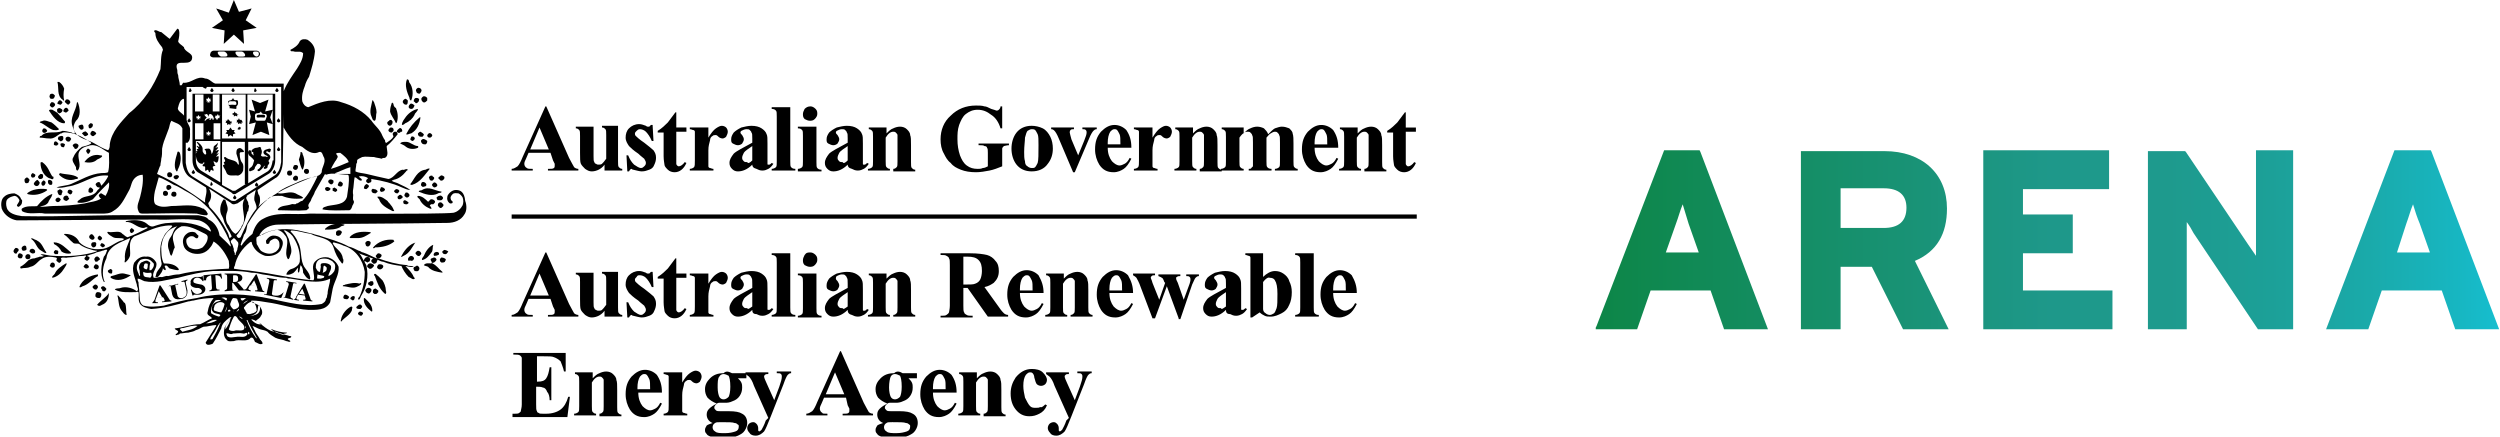 <svg id="arena" xmlns="http://www.w3.org/2000/svg" xmlns:xlink="http://www.w3.org/1999/xlink" width="296.1" height="51.7" viewBox="0 0 296.1 51.7"><style>.st0{clip-path:url(#SVGID_2_);fill:url(#SVGID_3_)}</style><defs><path id="SVGID_1_" d="M198.5 26.5c.3-.8.5-1.6.8-2.3.2.7.5 1.6.7 2.3l1.2 3.4h-3.9l1.2-3.4zm-1.4-8.7l-8 20.8-.2.4h5l1.6-4.6h7.1l1.6 4.6h5.2l-8-21-.1-.2h-4.2zm20.9 4.5h5.1c1.8 0 2.7.8 2.7 2.3 0 1.6-.9 2.4-2.7 2.4H218v-4.7zm-4.7-4.5V39h4.7v-7.4h3.7l3.7 7.4h5.4l-4-8.1c2.6-1.1 3.8-3.2 3.8-6.2 0-4.1-2.9-6.8-7.4-6.8h-9.9zm21.6 0V39h15.3v-4.6h-10.6V30h5.9v-4.6h-5.9v-3h10.2v-4.6h-14.9zm32.3 0v12.5c-.3-.4-.6-.9-.9-1.3l-7.4-11-.1-.1h-4.4v21.2h4.6V26.3c.3.4.6.9.8 1.3l7.7 11.5h4.1V17.8h-4.4zm17.8 8.7c.3-.8.5-1.6.8-2.3.2.7.5 1.6.8 2.3l1.2 3.4h-3.9l1.1-3.4zm-1.4-8.7L275.5 39h5l1.6-4.6h7.1l1.6 4.6h5.2l-8-21-.1-.2h-4.3z"/></defs><clipPath id="SVGID_2_"><use xlink:href="#SVGID_1_" overflow="visible"/></clipPath><linearGradient id="SVGID_3_" gradientUnits="userSpaceOnUse" x1="-445.32" y1="444.98" x2="-444.429" y2="444.98" gradientTransform="matrix(120.179 0 0 -120.179 53707.059 53505.543)"><stop offset="0" stop-color="#0d8648"/><stop offset=".5" stop-color="#1e988a"/><stop offset=".631" stop-color="#1e9a8d"/><stop offset=".746" stop-color="#1ca098"/><stop offset=".855" stop-color="#1aaaaa"/><stop offset=".96" stop-color="#17b7c3"/><stop offset="1" stop-color="#16becf"/></linearGradient><path class="st0" d="M189 17.8h107.1V39H189z"/><path d="M39.8 27.5v.3c.1.1.2.2.4.1s.2-.2.3-.4c-.1-.3-.6-.3-.7 0M21 18.1c-.2.7-.5 1.6-.1 2.2.2 0 .1-.2.2-.3.3-.6.4-1.3.2-1.9-.1-.2-.3-.2-.3 0m23.2 11.2v.1c.1 0 .2 0 .2-.1.9 0 1.7-.2 2.3-.7 0-.1-.1-.1-.1-.2-.9-.1-1.8.2-2.4.9m-.3-1.8c-.9-.1-1.9-.1-2.5.6l.1.1h.9c.6 0 1-.3 1.5-.6v-.1zm-.3 1.7c.2-.1.3-.2.3-.5-.1-.2-.4-.2-.5-.1-.1.1-.2.2-.1.3 0 .2.1.3.3.3m-15-15h-.2l-.1-.2-.1.2H28l.1.1-.1.2h.2v.2l.2-.1.2.1v-.2h.2l-.1-.1-.1-.2zm-7.9 6.6c-.1 0-.2.2-.1.3.1.1.2.2.4.1.1-.1.2-.2.2-.3-.1-.2-.3-.2-.5-.1m7.3 7.1c.6-.7 1-1.6 1.2-2.5.1-.1 0-.3.2-.4 0-.3.2-.6 0-.8.1-.4-.5-.7-.1-1h-.1l1.1-.7c-.1.4-.3 1.1-.1 1.4.1.3.3.7.1.9-.8 1-1.3 2.2-1.8 3.3-.3.2-.4 0-.5-.2m.1 1.7c-.1.2-.2.4-.2.6h-.1c.1-.3-.2-.4-.1-.7-.1-.2-.1-.5-.3-.7-.2-.3.1-.4.3-.6.2.1.3.3.5.5.1.4-.1.6-.1.9m-1.1-2c-.6-1.2-1.3-2.2-2.2-3.1 0-.2-.2-.3-.1-.5.3-.3.4-.9.2-1.3 0-.1-.1-.2-.1-.3l-.1-.1 2.6 1.7c.1.1.2.2.4.2.1 0 .3-.1.4-.1l.9-.6c-.7 1 .4 2.4-.4 3.3v.1c-.2.3-.4.6-.7.8-.4-.2-.6-.6-.8-1-.4-.4-.4-1.1-.2-1.6s-.1-.9-.2-1.4l-.2-.1c-.4.5-.6 1.4-.2 2 .2.3.2.7.4 1 .2.5.5.8.7 1.3.1.2-.1.2-.2.3-.1-.2-.1-.4-.2-.6M24.3 24c-1.8-1.3-3.7-2.5-5.7-3.4.2-.5.3-.9.4-1 0-.3.1-.5.1-.8.1-.3.1-.8.1-1.2.1-.6.3-1.1.5-1.6.1-.3.2-.5.3-.8.1-.3.1-.6.3-.9.5.3 1 .3 1.3.9V19c0 .9.4 1.7.9 2l1.9 1.2c.2.7-.2 1.2-.1 1.8m-3.2-11.3c.1-.4.2-.8.6-1 .1 0 .1.1.1.1v1.9c-.2-.3-.9-.6-.7-1m1 4.2s.1.1.1 0c.4-.3.3-.9.3-1.4.1-.5-.3-.8-.4-1.3v-3.9H24c.1.1.3.2.4.2l.1-.2h8.8v8.9c-.1.7-.3 1.3-.8 1.6L28 23.7c-.1.1-.2.1-.3.1-.1 0-.3 0-.4-.1l-4.5-2.8c-.5-.3-.7-.9-.8-1.6v-2.4zm11.5-3.4v1.6c.5.9 1.2 1.9 2.2 2.3.5.4 1.2 1 2 .6.4-.1.4.4.6.7.2.6-.3 1.1-.3 1.7-.1.2-.2.3-.4.4-.3.1-.5.2-.8.2-2.2.9-4.5 1.8-6.3 3.5.1-.2.2-.5.2-.7 0-.3 0-.6-.2-.8 0-.1-.1-.3-.1-.5l2.1-1.4c.5-.2.9-1.1.9-2l.1-5.6zm6.1 5.6c.1-.1.2-.3.3-.5 0-.2-.1-.2-.2-.4.1-.1.3-.1.5-.1.4.3.9.7 1 1.1-.7.3-1.4.6-2.1.8.1-.2.3-.6.5-.9m1.8.9v.6h-1.7s-.1 0-.1-.1c.6-.2 1.1-.5 1.8-.7v.2zM54 22.5c-.4 0-.8.3-1 .7-.1.4 0 .7.3.9.1 0 .3 0 .3-.1.1-.2-.2-.2-.2-.4-.1-.2 0-.4.2-.6.2-.2.5-.1.7-.1.2.1.4.3.5.5.1.3.1.6 0 .9-.2.4-.6.8-1.1.9-1.4.2-17 .1-17 .1-1.8.2-3.9-.3-5.5.6-.7.3-1.1 1.1-1.3 1.8-.5.4-1 .9-1.3 1.4l-.1-.1c.1-.4.3-.8.4-1.2.3-.3.3-.8.4-1.2.6-1 1.3-2.1 2.3-2.9.4-.6 1.2-.5 1.8-.5.7.3 1.5.4 2.4.3l.1-.1c-.2-.2-.6-.3-.9-.5-.7-.3-1.3.1-2 0 0 0-.1 0-.1-.1.6-.5 1.4-.8 2.1-1.1.6-.3 1.2-.5 1.9-.7.3 0 .5-.2.7-.1-.5 1-1 2.1-1.8 2.9-.3 0-.4.3-.7.3-.1.2-.4 0-.6.1-.5.2-1.3.1-1.6.6 0 .1.1.1.1.1 1 0 2.2.1 3.3 0 .1-.1.3-.2.3-.3-.2-.3 0-.5.2-.8.1-.4.4-.7.5-1.1l1.2-2.1.1.1c.8-.3 1.7 0 2.6 0l.1.1c.1.8-.1 1.7-.2 2.5-.3 1-1.4.9-2.3 1.1-.2.1-.6.1-.6.4 1 .2 2.2.1 3.2.1.2-.1.2-.2.3-.4 0-.2.3-.4.2-.7-.2-.2 0-.6-.1-.9v-.3c.1-.5.1-1.1.2-1.6.3 0 .4.4.8.4.2-.2-.2-.3-.3-.5.4-.1.8 0 1.1.2l-.2.2c-.1.2 0 .3.2.4.1 0 .2-.1.3-.1.2-.2 0-.3.1-.4 1.3.2 2.5.5 3.6 1 .3.1.6.3 1 .3-.4-.3-.9-.5-1.3-.7-.3-.2-.7-.2-.9-.4.1-.1.2 0 .2-.1.6-.1 1.1-.5 1.5-1 0-.1.2-.1.2-.2-.2-.2-.4.1-.6 0-.7.1-1 1-1.7 1.1-.9-.2-1.8-.4-2.6-.6-.4-.1-.9-.1-1.3-.3 0-.3.1-.6.1-.9.1-.1.1-.2.1-.4 0-.1.1-.1.2-.2l.4-.2c.4-.1.9 0 1.4 0 .3.1.6.1.9.2.1-.1.3-.1.4-.1.5-.3.2-.9.2-1.4.5-.4.9-.9 1.3-1.4 0-.1-.1-.3-.2-.3s-.3 0-.3.1c-.2.2 0 .3 0 .5-.2.3-.5.5-.8.7 0 0-.1 0-.1.1v-.1c-.1-.1-.1-.2-.1-.3-.1-.1-.2-.3-.3-.5-.3-.8-.9-1.2-1.3-1.8-.9-1.1-2.2-1.8-3.6-2.2-1.3-.5-2.7.1-3.9.6-.4-.1-.6-.4-.7-.7-.1-.7.1-1.3.3-1.8.1-.4.3-.8.5-1.1.3-1 .6-1.9.7-3 0-.6-.4-1.1-.9-1.4-.3-.1-.7-.1-.9.2-.2.5-.7.8-1.1 1 0 .3.3.1.4.2.4.1.8-.1 1.1.2 0 .7-.4 1.3-.7 1.8-.6.9-1.2 1.7-1.6 2.7v-.9h-8.1c-.4-.1-.7-.6-1.2-.6-1-.4-1.6.6-2.6.5-.1.1-.1.2-.2.3h-.2c0-.4-.2-.8-.2-1.2-.1-.2-.1-.4-.1-.6-.5-1.5 1.3-.4 1.7-1.2.3-.8-.6-.8-.9-1.4v-.1c-.3-.3-.6-.4-.7-.7.1-.4.2-.9.1-1.3 0-.1-.1-.2-.2-.2l-.9 1.2c-.3-.2-.6-.5-1-.8-.3 0-.5-.3-.8-.2-.1.1 0 .2.1.3 0 .7.4 1.2.8 1.7l.1.3c-.3.7-.2 1.5-.3 2.3-.8 2-2 3.9-3.7 5.2-1 1.1-2.1 2.2-2.3 3.7 0 .2 0 .5-.2.7-.6-.2-1.1-.5-1.6-.8-.8-.5-1.9-.5-2.4-1.5-.2-.5 0-.9.2-1.2.6-.5.5-1.5.2-2.2-.1 0-.1.1-.1.1-.1 1-.9 1.7-.5 2.8.1.3.2.5.3.8-.1 0-.3 0-.4-.1-.4-.1-.8-.2-1.1-.2-.8.4-1.9-.1-2.5.6-.1 0-.2 0-.2.2.4 0 .7.1 1.1.1.6.1 1-.4 1.4-.6h.1c.2-.2.5-.1.7-.1 1.1.1 1.9.6 2.8 1.2v.1c-.3.2-.7.3-1.1.4-.4.3-.8.7-1 1.2-.3.4.1.8.3 1.2 0 .2 0 .4.2.4.5-.6 0-1.3.1-2 .1-.5.6-.8 1.1-.9 1-.4 1.7.4 2.5.8 0 .8.1 1.5-.1 2.3-.2.1-.5.1-.8.1-1.3.1-2.4.8-3.6 1.3-.5.2-1.2.2-1.7.4.4.1.9 0 1.3-.1 1.7-.2 3-1.5 4.8-1.3v.1c-.2.4-.5.8-.8 1.1-.1-.2-.1-.3-.2-.4-.1-.1-.3 0-.4.1-.1.1-.1.2 0 .3.1.2.2.2.4.2 0 .2-.2.2-.3.4-.5.8-1.5.5-2 1-.1.1-.4.2-.3.4.6.1 1.3-.1 1.8-.4.6-.7 1.3-1.4 1.9-2 .1.5-.1 1.1-.4 1.6-.2-.1-.3-.2-.5-.3-.2 0-.3.2-.3.3.1.1.1.3.3.3-.6.4-1.3.4-2 .6-1.2.2-2.5.3-3.7.3-.6 0-1.3.2-1.8 0-.6.1-1.3-.1-1.9.3-.1.1 0 .2 0 .3.8.5 1.9.1 2.7.3H12c.5 0 1 0 1.4-.3.9-.5 1.3-1.4 1.8-2.3.2-.3.3-.7.4-1 .2-.6.7-1 1.3-1 .1.9-.1 1.8-.3 2.6-.1.5-.5 1.1-.2 1.7.1.3.3.3.6.3 2.1 0 4.1-.1 6.3 0 .4.1.7.2 1.2.2 0-.1.2-.1.1-.2-.1-.2-.2-.4-.4-.5 0-.1-.2-.1-.2-.1-1.1-.6-2.4-.3-3.7-.3-.7.1-1.3.2-1.9-.2-.3-.3-.1-1.3-.1-1.3 0-.2.3-1.1.5-1.9.5.1 1.8.9 1.8.9.6.2 1.1.6 1.7.9 2.3 1.3 3.9 3.4 4.9 5.8 0 .2.2.4.1.6-.4-.5-.9-.9-1.3-1.3-.1-.8-.6-1.6-1.3-1.9-.3-.4-.8-.4-1.2-.5h-6.2c-5.1-.1-9.7.2-14.7.1-.7-.1-1.6-.3-1.8-1-.1-.3-.1-.7 0-.9.2-.3.5-.4.9-.5.3 0 .5.3.6.5 0 .2-.2.4-.3.6 0 .1.1.2.2.2.2-.1.4-.3.4-.5 0-.1.1-.3-.1-.4-.1-.4-.5-.6-.8-.7-.4 0-.9.1-1.2.4-.4.3-.4 1-.3 1.4.3.8 1.1 1.3 1.8 1.4l16.5-.1c1.6.1 3.4-.2 5.1.1.6.2 1.2.6 1.4 1.3h-.1c-1.3-.9-3.1-1.2-4.8-1-.7 0-1.3.2-1.9.4-.3.1-.6-.1-.8-.3-.6-.5-1.7-.5-2.5-.3v.1c.8-.1 1.3.7 2.1.7.2 0 .3-.2.5 0-.8.4-1.5.8-2.4 1.1-.3-.1-.4-.3-.6-.4-.3-.4-.9-.2-1.4-.2-.2 0-.3-.1-.4 0 .1.3.4.4.7.6.4.2.9 0 1.3.2-.1.1-.2.2-.4.2-.8.3-1.5 1-2.4 1-.9.1-1.9-.2-2.5-.8-.3-.7-1-1-1.7-1-.1 0-.1 0-.1.1.4.2.7.7 1 .9.2.3.7 0 .9.3.3.2.7.4 1.1.5.3.1.6.2.9.2l-.1.1c-1.6.5-3.3.6-5.1.5-.5 0-1-.2-1.5-.2.1.1.3.2.4.2-.1.1-.3.1-.5.1-.2.1-.4.1-.6.2-.3 0-.5.1-.7.2-.3.3-.6.6-1 .8 0 .1 0 .2.1.2.3-.1.7 0 1.1-.2.6-.1.9-.7 1.3-.9.5-.4 1.2-.3 1.7-.2.3.1 0 .2.1.4.1.1.3.3.4.2l.1-.1c.1-.1.1-.3 0-.4.2-.2.6 0 .8-.1.6 0 1.3-.2 1.9-.2.1 0 .2-.1.3 0 0 .1-.2.2-.2.3 0 .2.2.2.3.3.2-.1.3-.2.3-.4 0-.1-.2-.1-.3-.2.4-.2.8-.2 1.1-.4.3-.1.5-.1.7-.2.2 0 .4-.2.6-.1-.1.3-.2.6-.4.8-.3.9-.5 2.1 0 3h.1c-.4-.9-.2-2 .2-2.8.2-1.5 1.7-1.9 2.8-2.4v.1c-.3.8-.7 1.5-.6 2.4 0 .2-.1.3 0 .4.3-.2.5-.5.6-.8.1-.8-.3-1.7.5-2.3 1.4-.5 2.7-1.3 4.3-1.3.1 0 .2 0 .2.1-.3.4-.8.7-1 1.2-.5.8-.5 2-.3 3 .2.5-.3.8-.5 1.2-.1.1-.1.4-.2.6h.3c.3-.3.6-.7.6-1.1 0 .2.2.3.3.3.1-.2-.1-.3-.1-.5.3-.2.4.2.6.3.4.1.7.2 1 .2l.1-.1c-.4-.6-1.1-.7-1.8-.7-.3-.6-.3-1.3-.3-2 .1-.4.1-.7.3-1.1.1-.2.3-.5.5-.7.3-.3.7-.5 1.1-.6-.5.4-.5.9-.8 1.3-.3.4-.4 1-.2 1.5.1.2.1.6.3.7.2-.3.2-.7.4-1-.1-.6-.4-1.1-.1-1.7.2-.4.5-.6.9-.8.9-.1 1.8.4 2.6.8.2.1.5.2.5.5 0 .5-.3.9-.6 1.2-.5.3-1.1.3-1.6 0-.3-.3-.4-.7-.3-1 .2-.2.4-.4.8-.3.2.1.3.3.5.2.1-.1.1-.2.1-.3-.2-.1-.3-.4-.5-.4-.3-.1-.7 0-.9.2-.4.3-.5.8-.4 1.2.1.6.5.9 1.1 1.1.8.2 1.6 0 2.1-.7.2-.2.3-.5.4-.7.8.5 1.4 1.4 1.8 2.3 0 .3.1.6 0 .9l.6.1c0-.1 0-.3.1-.4.2-1.1.9-2.1 1.8-2.8.3-.2.2.2.3.3.3.7.9 1.1 1.5 1.3.7.1 1.4-.1 1.8-.6.2-.4.5-1 .1-1.4-.2-.3-.6-.4-.9-.4-.4 0-.7.3-.9.6 0 .1 0 .3.1.4.1 0 .2 0 .3-.1 0-.3.3-.4.5-.5.2-.1.4 0 .5.1.2.2.2.4.2.7 0 .3-.3.7-.6.8-.5.3-1.2.1-1.6-.2-.2-.2-.3-.5-.5-.8 0-.3-.1-.5 0-.8.7-.4 1.5-.8 2.4-.9.4.1.7.3.9.6.8.8-.2 2 .4 2.9.2 0 .2-.3.3-.5.3-.6-.1-1.3-.2-1.9-.2-.4-.3-.7-.6-1h.2c.4.2.8.5 1 .9.5.8.8 1.8.7 2.8-.1.5-.7.8-1.1.9-.2.1-.4.3-.5.6.2.1.5 0 .7-.1.3-.1.5-.5.7-.7v.1c0 .2-.1.4.1.5.1-.2.1-.6.2-.9.2.2.3.5.3.9.2.3.4.7.8.8.1-.2 0-.3 0-.4-.1-.4-.4-.7-.6-1-.6-.8-.3-2.1-.8-3-.2-.5-.5-.9-.9-1.3l.1-.1c.8 0 1.5.3 2.3.4.9.5 2.3.4 2.7 1.6.2.7.5 1.3 1 1.9h.1c.1-.2.1-.5 0-.6-.1-.9-.9-1.1-1.2-1.8l.1-.1c.4.1.8.2 1.2.4 1.4.4 2.3 1.7 2.5 3.1 0 1.1-.2 2-.6 2.9-.1.1-.3.3-.1.4.2-.1.2-.4.3-.5.6-.9.9-2.3.6-3.5 0-.2-.3-.4-.2-.6.1.1.2.1.3.2.1-.1.3-.1.3-.2s.1-.2 0-.3c-.1-.2-.3-.2-.5-.1-.1.1-.2.2-.2.4-.2-.3-.3-.7-.6-.9.8.3 1.5.6 2.3.8.2.1.4.2.6.2.7.3 1.4.4 2.1.5.5-.1.9.2 1.5.1-.2-.2-.6 0-.8-.2-1.2-.1-2.3-.4-3.4-.8 0-.1.1 0 .1 0 .2-.1.3-.2.3-.4-.1-.1-.2-.2-.4-.2-.1 0-.2.2-.3.3 0 .1.1.3.3.3h-.2c-.5-.2-1-.5-1.6-.7-.2 0-.3-.2-.5-.2-.4-.2-.8-.4-1.2-.5-1.1-.6-2.3-.9-3.5-1.3-.3-.1-.5-.1-.7-.2-.4-.1-.9-.2-1.3-.3-1.5-.4-3.4-.4-4.7.4-.2-.1-.3.3-.4.1.4-.9 1.4-1.3 2.3-1.3 6.8-.1 13.3-.1 20-.2.8 0 1.6-.3 2-1 .3-.4.3-1.1.1-1.6-.1-1.1-.6-1.3-1.1-1.3m-30.9-5.8h3v4.9l-2.3-1.4c-.4-.3-.6-.7-.6-1.3v-2.2zm0-2.1h1v1.9h-1v-1.9zm.1-.6l.1-.1-.1-.1h.2l.1-.2.1.2h.2l-.1.1.1.1h-.2v.2l-.1-.1-.1.1V14h-.2zm-.1-2.8h1v2h-1v-2zm1.3 4.7l.1-.1-.1-.1h.2l.1-.2.1.2h.2l-.1.1.1.1h-.2v.2l-.1-.1-.1.1v-.2h-.2zm0-2.4c.3 0 .2.3.3.3 0 0 0-.3.2-.3.3 0 .6.7.3.7-.1 0 0-.1 0-.1l-.1-.1c-.1 0-.1.2-.2.2s-.1 0-.1-.1c0 0 .1-.1.2-.1-.6 0-.6.3-.7.3-.2 0 .1-.3.2-.4-.1 0-.2-.2-.3-.3.1-.1.1-.1.2 0-.2 0-.2-.1 0-.1m0-1.8h.2l.1-.2.1.2h.2l-.1.1.1.2h-.2v.2l-.1-.1-.1.1V12h-.2l.1-.1-.1-.2zm1.7 4.8h-.8v-1.9h.8v1.9zm-.6-2.8h.2l.1-.2.1.2h.2l-.1.1v.2h-.2v.2l-.1-.1-.1.1V14h-.2l.1-.1v-.2zm-.3-2.5h.8v2h-.8v-2zm1.1 0h2.8v5.2h-2.8v-5.2zm3 0h3v5.2h-3v-5.2zm3 7.8c-.1.6-.2 1-.6 1.3l-2.3 1.4v-4.9h3V19zm-3.2 2.8l-1.1.7c-.1.1-.2.1-.3.1s-.2 0-.3-.1l-1.1-.6v-5.1H29v5zm-5.5-1.3l3.8 2.3c.1.1.2.2.3.2.1 0 .2 0 .3-.1l3.8-2.3c.4-.2.8-.9.8-1.6v-7.9h-9.8V19c0 .6.3 1.3.8 1.5m-.7.1c.1 0 .2-.1.2-.2l-.2-.3-.2.3c0 .1.1.2.2.2m1-1.2c.2 0 .2-.1.2-.2 0 .1.1-.1.1.1s-.2.1-.2.3c0 .2.3 0 .3.2v.4c0 .1.3-.1.3-.1.1 0 .1.3.2.3s.1-.2.2-.3c0 0 .3.2.3.1 0-.3-.1-.2-.1-.4s.4-.1.3-.2c-.1-.1-.1 0-.1-.2 0 0-.3-.5.1-.2s.4-.6.4-.7c0 0-.2 0-.3.1 0-.1.2-.3.3-.4 0-.1-.2 0-.3.1.6-.8.2-.5-.1-.4.5-.5.4-.5 0-.4.3-.2.3-.5.3-.6-.3.4-.5.3-.5.6 0 .2-.1.6-.2.7-.1.2 0-.6-.4-.6-.1 0-.4 0-.5.1.1 0 .2.2.2.3 0 .1.1.3-.1.3-.1 0-.3-.3-.3-.4v-.3c0-.3-.5-.8-.7-.8 0 .2.3.3.3.6-.1 0-.3-.2-.3-.1s.2.2.2.3c0 .1-.2 0-.2.1s.1.1.1.2h-.2s0 .1.1.1c0 0-.1.1-.1.3 0 .8.4 1.1.7 1.1m-1.3-1.7l-.2-.3-.2.3c0 .1.1.2.2.2.2 0 .2-.1.2-.2m-2.5 2.7c-.2 0-.3.1-.3.3 0 .2.1.3.3.3.2 0 .3-.1.3-.3 0-.2-.2-.3-.3-.3m2.4-9.5c.1 0 .2-.1.2-.2l-.2-.3-.1.3c-.1.1 0 .2.1.2m.1 3.4l-.2-.3-.2.3c0 .1.1.2.2.2.2-.1.2-.1.2-.2m18.2 12.3c-.8-.2-1.7-.1-2.3.5v.1c.6 0 1.3 0 1.8-.3.1-.2.5-.1.5-.3M7 23.1c.1 0 .3.1.3-.1 0-.1.1-.2.1-.3 0-.2-.2-.2-.3-.3-.1.1-.2.1-.3.2 0 .2.1.4.2.5m.7.1c-.2.1-.2.2-.2.4.1.1.2.2.4.2.1-.1.2-.1.3-.3l-.1-.1c0-.2-.2-.3-.4-.2m-1.1.6c.1.1.2.2.4.1.1-.1.2-.2.2-.3-.1-.1-.2-.2-.3-.2-.2 0-.4.2-.3.4m.4-3.1c.5.5 1.2.8 2 .5.1 0 .3 0 .2-.2-.6-.4-1.4-.3-2.1-.5-.1.1-.1.2-.1.2m13.6 2.6c.2 0 .3-.1.3-.3 0-.2-.1-.3-.3-.3-.2 0-.3.1-.3.3-.1.1.1.3.3.3m-9.6-.6c0-.1.1-.2 0-.3-.1-.1-.2-.2-.3-.2-.1 0-.1.1-.2.2 0 .1-.1.4.1.4.1.1.3 0 .4-.1m-2.6.3c.2-.1.1-.2.2-.3-.1-.2-.3-.3-.5-.2 0 0-.1.1-.1.3.1.1.3.3.4.2m11.9-.8c0-.1-.1-.3-.3-.3-.2 0-.3.1-.3.3 0 .2.1.3.3.3.2-.1.3-.2.3-.3m-9.6 5.6c-.1.1-.2.2-.1.4.1.1.2.2.4.2.2-.1.2-.2.2-.3-.1-.2-.3-.5-.5-.3m.1 1.2c0 .1.1.2.2.3.1 0 .2 0 .3-.1.1-.1.1-.2.1-.4-.1-.2-.3-.1-.4-.1-.1 0-.2.1-.2.3m-4.2.6c-.1.1-.2.1-.2.2-.1.2.1.2.1.3h.3c.1 0 .1-.2.1-.3 0-.2-.2-.1-.3-.2m1.8.4v-.1c-.6-.5-1.2-1.2-2-1.2-.1 0 0 .1 0 .2.4.2.7.5.9.9.3.2.7.3 1.1.2m11.2-7.4c-.2 0-.3.1-.3.3 0 .2.1.3.3.3.2 0 .3-.1.3-.3 0-.2-.2-.3-.3-.3m-7.7 6.5c.1.1.2.2.3.2.1-.1.3-.1.2-.3-.1-.1-.2-.2-.4-.2 0 .1-.2.2-.1.3m3.7-1.5c.2-.1.2-.1.3-.3 0-.1-.2-.2-.3-.3-.1.1-.3.2-.2.4 0 .1.1.2.2.2m-3.8.3c-.1.1-.2.1-.2.2-.1.1 0 .2.1.3.1.1.2.1.3 0 0-.1.1-.1.1-.2-.1-.2-.2-.2-.3-.3m8.4 6l.2 1c.1.3.2.4.4.5.3.1.6 0 .7 0 .2 0 .5-.2.6-.4.1-.2.1-.4.1-.6l-.2-.9c0-.2 0-.2.2-.3v-.1l-.7.2v.1c.3-.1.4 0 .4.2l.2.9c0 .2.1.6-.5.8-.5.1-.6-.3-.6-.4l-.2-.9c-.1-.3 0-.3.3-.3v-.1l-1.1.3v.1c.1-.3.2-.3.2-.1M35.9 20c.2-.5.2-1.1 0-1.6-.1-.1 0-.4-.3-.4 0 .3-.1.6-.2.9.1.4.2.8.4 1.2l.1-.1zm.4.6c.2 0 .3-.1.3-.3 0-.2-.1-.3-.3-.3-.2 0-.3.1-.3.3 0 .2.2.3.3.3m-1.6.5c0 .2.1.3.3.3.2 0 .3-.1.3-.3 0-.2-.1-.3-.3-.3-.1 0-.3.2-.3.3m-.4-.3c.2 0 .3-.1.3-.3 0-.2-.1-.3-.3-.3-.2 0-.3.1-.3.3 0 .2.1.3.3.3m1.5 13.4l.3.7-.7-.1.4-.6zm-1.1 1.3l.7.1v-.1c-.1 0-.3 0-.3-.2l.2-.4.8.1c0 .1.1.3.1.4 0 .1-.1.1-.3.1v.1l1.1.1v-.1c-.2 0-.2-.1-.3-.4l-.6-1.6H36l-.9 1.5c-.1.3-.2.4-.4.4m-9.8-13.6c0 .1.1.1.1.1.1 0 .2-.1.2-.2l-.2-.3-.1.4m.3 10.2c1.5 0 3.1-.1 4.6.2.5 0 .9.1 1.3.2 1 .1 1.8.4 2.8.4.2.1.3.1.5.1 1.5.2 3.3.7 4.7 0 0 .6-.3 1.2-.3 1.8-.1.2 0 .4-.2.6 0 .3-.3.5-.5.6-2 .4-4-.2-6-.6-2.7-.6-6-.8-8.8-.1-1.3.2-2.6.5-3.9.9-.8.1-1.6.2-2.4 0-.6-.3-.4-1.1-.5-1.6 0-.4-.1-.8-.1-1.2-.1-.1-.1-.3-.1-.4.3 0 .5.2.8.3 1.4.3 2.7-.2 4-.4 1.5-.4 2.8-.7 4.1-.8m13.2.6c0 .3-.2.2-.4.3h-.4c-.1-.1 0-.3 0-.5.2.1.5.1.8.2m-.2-.4c.2-.2-.1-1.3.5-.6 0 .1 0 .3-.1.4-.1.1-.3.2-.4.2m-.3-1.6c.3-.1.7-.1 1 0 .2.1.5.2.6.4.3.2.2.7.1 1-.2.3-.4.5-.7.6 0-.4.4-.7.3-1.2-.2-.3-.7-.4-1.1-.3-.2.1-.1.3-.1.4l-.1.6c-.3 0-.4-.3-.5-.5 0-.5.1-.8.5-1M30.2 36c.1.2.2.5.2.8-.2.3-.5.3-.8.4-.2 0-.3 0-.4-.1 0-.1 0-.1-.1-.2 0-.2-.4-.4-.1-.6.2-.3.9-.9 1.2-.3m.4.1c.2.1.2.3.2.4 0 .4-.2.7-.6.8-.2.1-.5.1-.7.1.4 0 .9-.2 1-.6l.1-.7zm.4 2.3c-.5.1-.9-.2-1.2-.5v-.1c.4.1.8.4 1.2.6m-.6 1.6c0 .1-.1.1-.1 0-.5-.7-.8-1.3-1.1-2.1h.1c.3.7.7 1.4 1.1 2.1m-.9-.4c-.2 0-.1-.2-.1-.3.1 0 .2.1.1.3m-.5-1.1c0 .2.2.2.1.4 0 0-.1-.2-.1-.4m-.1-1.1zm-.9 2.5c-.3 0-.8.2-1.1-.1 0-.1-.1-.2-.1-.3.3-.1.5.2.8 0 .4 0 .8-.1 1.2 0 .2.1.5-.3.5.1-.3.5-.9.2-1.3.3m-.8-2l.1-.1c-.1.4-.3.8-.6 1.2-.1-.4.3-.8.5-1.1m.5-.4c.2-.2.4.1.5.3.3.4.9.7.7 1.2-.3.3-.8 0-1.2.2-.2 0-.5 0-.6-.2.1-.3.3-1 .6-1.5m-.1-.6v-.1c.1 0 0 .1 0 .1m.4 0c.1-.1.2-.3.3-.3v.1c-.1.1-.2.2-.3.2m.3.3h.2-.2zm.4.5v.1l-.4-.3c.2 0 .3.1.4.2m0-1zm.7-1.1c-.2.1-.4.3-.6.4.1-.2.4-.4.6-.4m-.9-.2c0-.2.2 0 .2-.1h.5c-.2 0-.5.6-.7.1m-1.2.5c.1-.2.1-.4.3-.6.2 0 .3 0 .5.1 0 .3.5.8 0 1.1-.2.1-.4.2-.5.1-.3-.3-.4-.5-.3-.7m-.3 1c0-.1 0-.2.1-.2.1-.1.2.1.2.1 0 .1-.2.1-.3.1m0-.8v-.2.2zm-.2-.5c-.2-.1-.3-.3-.6-.3.2-.1.4-.1.6 0 .2.1 0 .2 0 .3m-.2 1.4c.1-.2.2-.5.3-.7 0 .2-.1.5-.3.7m-.2.5zm-1-.7c-.2-.2 0-.4 0-.6.2-.4.9-.6 1.2-.2-.1.4-.2.7-.4 1-.2 0-.5-.1-.8-.2m.6 1.7c-.2.5-.5 1.1-.8 1.6 0 .1-.2.1-.3.1 0-.2.2-.4.3-.6.4-.5.5-1 .9-1.4.1.1-.1.1-.1.3m-1.6-.2c.4-.2.8-.5 1.3-.4-.4.3-.9.4-1.3.4m.6-1.2c-.1-.6.2-1.1.5-1.5.2-.1.5-.1.7 0-.4.1-1 .2-1.1.8 0 .2-.1.3.1.5.2.3.6.2.9.4 0 .1-.1.2-.2.2-.3-.1-.6-.2-.9-.4m-8-5.5c.1-.1 0-.3.2-.4.1 0 .3 0 .3.1 0 .2 0 .4-.1.6-.2 0-.4-.1-.4-.3m.9.7c.1.2.1.4-.1.6-.3-.1-.7 0-.8-.3 0-.1-.1-.3 0-.4.3.2.6.1.9.1m-1.7-.6c0-.3.1-.6.4-.9.4-.2 1-.2 1.3.1l.3.3c.1.3-.1.6-.3.8h-.2c0-.3 0-.6.1-.8 0-.2-.2-.2-.3-.3-.3-.1-.5.1-.8.2-.2.2-.3.5-.2.8.1.2 0 .4.1.7l-.1.1c-.1-.4-.3-.6-.3-1m16 7.3c.4.2 1.2.4 1.8.4-.1.2-.5 0-.4.3-.5-.2-1.1-.3-1.5-.7h.1m-10.6.3l-.3-.3c.1-.2.4-.1.6-.2.4-.1 1-.3 1.5-.2-.6.5-1.2.5-1.8.7m-1.7-6.6c-.3-.1-.6.2-.9.1l-.6.1h-.2c-.3-.7.5-1.1.3-1.8-.2-.4-.7-.8-1.2-.7-.6-.1-1.1.3-1.4.7-.4.9.1 1.8.3 2.6 0 .3.3.6 0 .8-.5-.4-1.3-.6-1.9-.4-.2.1-.6 0-.7.2.7.4 1.7.3 2.5.3.1 0 .2-.1.3 0 .1.4-.1 1 .2 1.4.3.4.8.5 1.3.6 1.6-.1 3-.5 4.4-.9.2 0 .4-.1.6-.1.8-.2 1.6-.3 2.4-.3-.4.5-.6 1-.7 1.6-.2.5.4.5.5.8-.5.2-.9.5-1.4.7-1.1 0-2 .4-3 .5 0 .2.4.2.4.4-.1.2-.2.2-.3.3 0 .1 0 .1.1.1.1-.1.3 0 .4-.2.3 0 .6-.1 1-.1.3-.1.6-.1.9-.3.4-.1.6-.3.9-.4.5 0 1-.2 1.5-.2v.1c-.4.6-.8 1.3-1.2 1.9-.1.1 0 .2.1.3.2.1.5 0 .7-.1.4-.6.7-1.2 1-1.8.1-.6.5-.9 1-1.3.1 0 .2-.1.2 0-.3.4-.6.8-.8 1.2-.1.5-.2 1.1.3 1.5.2.2.5.1.8.1.7-.3 1.5.2 2-.4.3-.1.4.3.5.5.3.1.6.4.9.2 0-.2-.2-.4-.3-.5-.2-.4-.5-.7-.6-1l-.3-.6c.3.1.6.3.9.4.3.1.6.1.9.3.2.3.6.5.9.7.4.2.9.2 1.3.4.2 0 .4.2.5 0-.1-.1-.2-.1-.3-.2-.1-.2.3-.1.4-.3 0-.1-.1-.1-.2-.1-.2-.1-.9-.2-1-.3-.2 0-.4-.1-.6-.2-1 0-1.6-.9-2.4-1.3.2-.2.5-.3.6-.6.2-.2.2-.6 0-.9-.2-.5-.8-.5-1.2-.8l.1-.1c.7 0 1.2.1 1.8.2 1.6.2 3.2.8 4.9.9.9 0 2.1.1 2.6-.9.1-.5.2-1.1.3-1.6.2-.9.8-1.7.7-2.6-.2-.5-.6-.9-1.2-1.1-.5-.1-1.1 0-1.5.4-.6.5-.2 1.3-.2 2 0 .1 0 .2-.1.3-2.5-.2-4.8-.8-7.2-1.1-.6-.1-1.1-.1-1.7-.2l-.7-.1c-2.1.1-4.3.2-6.3.7-.4 0-.9.1-1.3.2m13.7 1.9c-.3.3-.6.5-1.1.4-.2 0-.3-.1-.3-.2l.2-1.4c0-.3.2-.2.4-.2v-.1l-1.2-.2v.1c.2 0 .3.1.3.3l-.3 1.4c0 .2-.1.2-.3.1v.1l2 .4.3-.7zm-6-11.2c0 .1.1.2.2.2s.2-.1.2-.2l-.2-.3-.2.3m0 9.3c0-.1 0-.1.2-.1.3 0 .4.1.4.4 0 .4-.2.4-.6.4v-.7zm2.5.5l.3.7-.7-.1.4-.6zm-2.3 1.2c-.2 0-.3 0-.3-.3v-.6h.1l.7.9h.7l.7.1v-.1c-.1 0-.3-.1-.3-.2l.2-.4.8.1c0 .1.1.3.1.4 0 .1-.1.1-.3.1v.1l1.1.1v-.1c-.2 0-.2-.1-.3-.4l-.6-1.6h-.1l-1 1.5c-.1.2-.2.3-.4.3 0 0-.1 0-.1-.1l-.7-.8c.2 0 .6-.1.6-.5 0-.5-.7-.5-1-.5h-1.1v.1c.2 0 .3 0 .3.3v1.3c0 .2-.1.2-.3.3v.1l1.2-.1zm5.7.8l1.2.3v-.1c-.2-.1-.3-.1-.3-.3l.3-1.4c0-.2.2-.2.4-.1v-.1l-1.2-.2v.1c.2 0 .3.1.3.3l-.4 1.3c0 .2-.1.2-.3.2zm-9.1-2c0-.5.4-.5.6-.6l.1 1.5c0 .2-.1.3-.3.3v.1l1.2-.1v-.1c-.3 0-.3 0-.4-.2l-.1-1.5c.2 0 .6 0 .7.4h.1l-.1-.6-2.1.2v.6h.3zM8.3 16.7c0-.1.2-.2.1-.3-.1-.2-.4-.3-.6-.1-.1.2 0 .3.1.4.1.1.3.1.4 0m10.5 17.8l.4.7-.7.1.3-.8zm-.8 1.4h.7v-.1c-.1 0-.3 0-.3-.1 0 0 0-.2.1-.4l.8-.1c.1.1.2.3.2.4 0 .1-.1.1-.3.1v.1l1.1-.1v-.1c-.2 0-.2-.1-.4-.4l-.9-1.4h-.1l-.6 1.7c-.1.2-.2.3-.3.4m5.2-1.8h.2c.2 0 .4.1.5.3 0 0 .1.3-.4.4-.4.1-.7-.2-.8-.5h-.1l.2.7h.1s0-.1.1-.1h.6c.6-.1.8-.5.7-.8-.1-.3-.4-.4-.5-.4l-.5-.1c-.3-.1-.4-.1-.4-.3 0-.2.1-.3.3-.4.4-.1.7.2.8.4h.1l-.1-.6h-.1c0 .1 0 .1-.1.1h-.6c-.6.1-.7.6-.6.7-.1.2 0 .5.6.6m9.6-19.8c0 .1.1.2.2.2s.2-.1.2-.2L33 14s-.2.2-.2.3m-1.5 0h-.8c-.3 0-.3-.2-.3-.6 0-.5.5-.1.7-.5.2.6.7 0 .7.6-.1.2-.1.5-.3.5m.1-1.1l.4-1.4-1 .4-1-.4.4 1.4-.7-.2.2.8-.2.9.8-.2-.4 1.5 1-.4 1 .4-.3-1.5.7.2-.3-.8.3-.9-.9.2zM27.5 12c.2 0 .5-.1.5.3 0 .2-.3.1-.5.1s-.5.1-.5-.1c.1-.4.3-.3.5-.3m-.4.8s0 .1 0 0l.8.1c.1 0 .1 0 .1-.1v-.2c.1-.1.2-.2.2-.4 0-.7-.4 0-.6-.6-.2.5-.6.1-.6.6 0 .2.1.3.2.4v.2zm3.8.8c-.2 0-.5-.1-.5.2 0 .2.3.1.5.1s.5.1.5-.1c0-.3-.3-.2-.5-.2m-2.9-.1l.1-.1h-.2l-.1-.2-.1.2h-.2l.1.1-.1.1h.2v.2l.2-.1.2.1v-.2h.2l-.3-.1zm2.1 5.5c-.1.3-.1.7-.5.9-.1.1-.1.2-.1.3l.1.1c.2-.1.6-.1.6-.5.1-.1.2-.3.3-.4.2 0 .3 0 .4.2 0 .2-.2.4-.4.5v.1c.1.1.2.1.3 0 .3-.2.4-.5.6-.6 0 .2-.3.2-.1.4.1 0 .3 0 .4-.2-.1-.3.4-.4.1-.7 0-.2.3-.3.2-.6-.1-.3-.4-.3-.5-.5.1-.1.2-.1.3 0 0 0 .1.1.2 0l.1-.3s-.1-.1-.2-.1c-.3.1-.6.1-.7.4 0 .2.1.3.3.4.1 0 .1.1.2.1 0 .1 0 .1-.1.1-.2-.2-.5.1-.7-.2.1-.2.2-.5 0-.8 0 0 .1-.1 0-.1-.1-.2-.3 0-.5 0s-.4.1-.6.3c0 .1 0 .2.1.2s.1 0 .1.1v.1s0 .1.1.2c-.1 0-.2-.1-.3-.2 0-.1 0-.4-.2-.4h-.1s-.1.1-.1.3c0 .1.1.3.1.3s.5.4.6.6m-2.3-3.6h-.3l-.2-.3-.2.3h-.3l.1.2-.2.2.3.1v.3l.3-.2.3.2v-.3l.3-.1-.2-.2.1-.2zm-.9-.8v.2l.2-.1.2.1v-.2h.2l-.1-.1.1-.1h-.2l-.3-.3-.1.2h-.2l.1.1-.1.1.2.1zm3.3 7.3c0 .1.1.2.2.2s.2-.1.2-.2l-.2-.3s-.2.2-.2.3m2.6-4.2c0 .1.1.2.2.2s.2-.1.2-.2l-.2-.3-.2.3m-.5 2.7c0 .1.1.2.2.2s.2-.1.2-.2l-.2-.3-.2.3m-5.5 0c.2.6.9.3 1.4.4.3-.1.5-.3.6-.6 0-.3.1-.6-.1-.9-.2-.2-.3-.6-.3-1-.1-.5.5-.1.5-.4-.2-.2-.4-.5-.7-.3-.2.1-.2.3-.2.6.1.4.3.8.3 1.3-.1 0-.2-.1-.2-.2-.3-.4-1-.3-1.4-.7-.5 0 .3.5-.2.6 0 .1.1.2.1.3 0 0-.1 0-.2.1.1.3.3.5.4.8m1.7-5.3l-.1-.1-.1.1h-.1v.1l-.1.1h.1v.1l.1-.1.1.1v-.1h.1v-.2zm-3.4-4.2c.1 0 .2-.1.2-.2l-.2-.3-.2.3c0 .1.1.2.2.2m7.7 0c.1 0 .2-.1.2-.2l-.2-.3-.2.3c0 .1.1.2.2.2m-5.2 0c.1 0 .2-.1.2-.2l-.2-.3-.2.3c.1.1.1.2.2.2m2.6 0c.1 0 .2-.1.2-.2l-.2-.3-.1.3c0 .1 0 .2.1.2m4.9 9.2c.1 0 .2-.2.2-.4-.1-.2-.3-.2-.5-.1 0 .1-.1.2-.1.3 0 .1.2.3.4.2M7.2 17c-.1.1 0 .3.1.4.1 0 .2.1.3 0 0-.1.1-.2.1-.3-.1-.1-.3-.2-.5-.1M44 22.5c0 .1 0 .2.1.3.1.1.3.1.4.1.1-.1.3-.2.2-.3-.1-.1-.2-.2-.4-.2-.2-.1-.2 0-.3.1m1.3.2c.1 0 .3-.1.3-.3-.1-.1-.3-.3-.5-.2 0 .1-.1.2-.1.3 0 .1.1.3.3.2m2-.1c-.1-.2-.3-.2-.4-.2-.1.1-.3.2-.2.3.1.2.3.2.4.2.1-.1.2-.2.2-.3m-2.4 1c.2.7 1 1.1 1.6 1.4h.2c-.1-.2-.2-.5-.4-.7-.2-.3-.3-.3-.4-.5-.3-.2-.7-.6-1.2-.5 0 .1.1.2.2.3m-4.5-1.5c.2-.1.2-.2.2-.4-.1-.1-.2-.2-.3-.2-.2 0-.2.2-.3.4 0 .1.2.2.4.2m2.7.2c.1.1.2.1.3.1.1-.1.3-.2.3-.4-.1-.1-.2-.2-.3-.2-.2.1-.3.3-.3.5m-3.7 0v.3c.1 0 .3.2.4.1.1-.1.2-.1.1-.3-.1-.1-.2-.1-.3-.2 0 0-.1.1-.2.1M7.2 16.1c-.1.1-.3 0-.3.2-.1.1 0 .3.1.3.1.1.2.2.3.1.2-.1.2-.2.2-.4s-.1-.2-.3-.2m4.3 2.8c.2-.1.5-.2.6-.4 0-.1-.1-.1-.2-.1-.8-.2-1.5.2-1.9.8.5.1 1.1.1 1.5-.3m-1-.7c.1-.1.2-.2.2-.4-.1-.1-.2-.2-.3-.2-.1.1-.2.2-.2.3.1.2.2.4.3.3m28.4 3.2c-.1.2.1.3.2.4.2.1.3 0 .4-.2v-.2c-.2-.2-.5-.2-.6 0m8.5 2.2c.1-.1.3-.1.3-.3-.1-.1-.2-.3-.4-.2-.1.1-.3.2-.2.3 0 .2.1.2.3.2m.4.2c-.1.1 0 .2 0 .3.1.1.3.1.4.1.1-.1.2-.1.2-.2-.2-.2-.5-.4-.6-.2M9.1 17.6c.1-.1.2-.2.2-.4-.1-.2-.4-.3-.6-.1-.2.1 0 .3.1.4 0 .1.1.2.3.1m39.4 5.5c0-.1-.2-.3-.3-.3-.1 0-.2 0-.2.1-.1.1-.1.2-.1.3.1.1.2.2.3.2.1 0 .3-.1.3-.3m119.2 2.3H60.6v.5h107.2v-.5zM38.5 22.3c0 .2.1.3.2.3.2.1.3-.1.4-.1 0-.1.1-.2 0-.2-.2-.2-.5-.2-.6 0M7.1 13.4c.1 0 .3-.2.3-.3 0-.2-.2-.2-.3-.3-.1 0-.2 0-.3.1-.1.1 0 .3 0 .4.1 0 .2.2.3.1m-.9 7.5c-.4-.6-.5-1.2-1.2-1.7-.1 0-.2 0-.2.1 0 .8.4 1.5 1 1.8.2 0 .3.2.5.1.1-.3 0-.3-.1-.3m-.3-8.4c.1.1.2.3.4.2.1-.1.3-.2.2-.4-.1-.2-.3-.2-.4-.2-.1.1-.2.2-.2.4m1.3-.1c.1-.1.2-.2.2-.3-.1-.1-.2-.3-.4-.2-.1.1-.2.2-.2.4.1 0 .2.1.4.1m.2-.6c.1 0 .1.2.2.1-.1-.4-.1-.9 0-1.4-.1-.3-.3-.6-.6-.8h-.2c.2.7-.1 1.6.6 2.1m-1.1-.1c.1-.1.2-.2.2-.4-.1-.1-.2-.2-.3-.2-.1 0-.3 0-.3.2-.1.1 0 .3.1.4h.3M5 15.5c0 .1.1.2.1.2.2.1.4 0 .5-.2-.1-.2-.2-.3-.4-.3-.1 0-.2.2-.2.3m2-.2c-.3-.3-.6-.6-.9-.8-.4-.1-.7-.3-1-.2-.1.1-.3 0-.4.2.6.2 1 .7 1.6.9.2 0 .5.1.7-.1m.6-.7c.1 0 .1-.1.1-.2-.3-.3-.4-.5-.7-.8-.2-.3-.5-.4-.8-.6-.1 0-.3-.1-.4.1.4.6 1 1.5 1.8 1.5m.3-1.3c.1-.1.3-.2.2-.3-.1-.2-.2-.3-.4-.2-.1.1-.2.2-.2.4.1 0 .2.2.4.1m36.5 1c.2-.2.1-.7.2-1 0-.4-.2-.9-.3-1.2-.1-.1-.1-.3-.2-.2-.1.6-.4 1.3-.1 1.9.1.2.1.5.4.5m1.9.8c-.1 0-.2.1-.3.3 0 .2.2.3.4.3.1-.1.3-.2.2-.4 0-.1-.1-.2-.3-.2M26.6 3.6l-.1 1.6 1.2-1.1 1.2 1.1-.1-1.6 1.6-.3-1.3-.9.7-1.4-1.5.4-.6-1.4-.6 1.5-1.5-.5.8 1.4-1.3.9 1.5.3zm19.6 11.3c.2-.1.3-.2.3-.5-.1-.1-.1-.2-.2-.2s-.2 0-.2.1c-.2.1-.3.2-.2.4 0 0 .1.2.3.2m-36.7.4c.1.1.3.1.4-.1 0-.1 0-.3-.1-.4-.1-.1-.3 0-.5.1 0 .2.1.3.2.4M26 6.1h.5c.3 0 .7.6.2.6h-.5c-.2 0-.7-.6-.2-.6m2.1 0h.5c.3 0 .7.6.2.6h-.5c-.2 0-.7-.6-.2-.6m2.1 0h.2c.4 0 .3.6 0 .6s-.7-.6-.2-.6m-4.9.7h5.1c.2 0 .4-.2.4-.4s-.2-.4-.4-.4h-5.1c-.2 0-.4.2-.4.4-.1.2.1.4.4.4M10 16.1c.2.1.3-.1.4-.1.1-.1 0-.2-.1-.3-.1-.1-.2-.2-.3-.1-.1 0-.2.1-.3.2l.3.3m37-1.6c.2-.6.1-1.2-.1-1.7-.2-.1-.3-.3-.3-.5-.1-.1-.1-.2-.2-.1-.1.3-.2.6-.2 1 .1.5.5.9.7 1.4l.1-.1zm-36.3.7c.2-.1.3-.2.3-.4s-.2-.2-.3-.2c-.1.1-.3.2-.2.4 0 .2.1.2.2.2m0 .7c.1.1.2.3.4.2.1-.1.3-.2.3-.3-.1-.2-.3-.3-.5-.3-.1.1-.2.2-.2.4m-2.6-3.5c.1-.1.3-.2.2-.4-.1-.2-.3-.3-.5-.2 0 .1-.2.2-.1.3.2.2.3.3.4.3m-1.6 19c0-.3-.3-.4-.5-.2 0 .1-.1.2-.1.3.1.1.2.2.3.2.2 0 .3-.1.3-.3m-3-1.6c.1.1.3.3.5.2.2 0 .2-.3.1-.4-.1-.1-.3-.2-.4-.1-.1 0-.2.1-.2.3m1.4-.1c.2.1.5.4.6.2-.4-.5-.5-1.1-1.1-1.4-.1-.1-.3-.1-.4-.2-.1 0-.3-.2-.3 0 .6.4.6 1.1 1.2 1.4m-1.9.7c0 .2.1.3.3.3.2 0 .3-.1.3-.3 0-.2-.1-.3-.3-.3-.1 0-.3.1-.3.3m-.4-1.1c-.1.1 0 .3.1.4.1 0 .3 0 .4-.1.1-.1 0-.3 0-.4-.1-.2-.4-.1-.5.1m9 1.6c.1-.1.3-.1.2-.3-.1-.1-.2-.3-.4-.2-.1 0-.1.1-.2.2-.1.2.1.3.1.4.1 0 .3 0 .3-.1m-5.1 1.5c-.1.2-.4.3-.3.5.6-.1 1.1-.6 1.4-1.1.1-.2.3-.4.3-.6h-.1c-.5.3-1.1.7-1.3 1.2m5.1 1.6c0-.2-.2-.3-.3-.3-.1 0-.2.1-.3.2-.1.1 0 .2.1.3.1.1.2.1.3.1.1-.1.2-.2.2-.3M6.8 17.2c0-.1.2-.1.1-.2-.1-.2-.4-.4-.5-.1 0 .1-.1.3.1.3 0 0 .1.1.3 0m3.7 14.3c-.1-.1-.2-.3-.4-.2-.1.1-.2.2-.2.3.1.1.2.2.3.2.2 0 .4-.1.3-.3m.6.2c.1.1.2.2.3.2.2 0 .3-.1.3-.3 0-.2-.2-.3-.4-.3-.1.1-.2.2-.2.4m.7 3.6c.2-.1.2-.3.2-.5-.1-.2-.3-.2-.5-.2-.2.1-.2.3-.2.5.1.2.3.2.5.2m-9.1-5.1c-.1-.1-.2-.2-.4-.2-.1 0-.2.2-.2.4.1.2.2.2.4.2.1 0 .2-.2.2-.4m3.1-8.9c-.2.1-.1.2-.1.4.1.1.1.2.3.2.2 0 .2-.1.2-.3 0-.2-.2-.3-.4-.3M3.3 23c.8.2 1.6 0 2.2-.4l.1-.1-.1-.1c-.8-.1-1.7 0-2.3.5l.1.1zm1.8-1c.1 0 .2-.1.2-.1 0-.1.1-.1.1-.3 0-.1-.2-.3-.3-.2-.1.1-.2.2-.2.3 0 .2.1.3.2.3m-2-.3c.1 0 .2 0 .3-.1 0-.1.1-.2.1-.3-.1-.2-.2-.2-.3-.3-.2.1-.3.2-.3.3 0 .3.1.4.2.4m-.9 8v-.2c-.1-.1-.3-.2-.4-.1-.1.1-.2.2-.2.4.1.2.2.3.4.2 0-.1.1-.2.2-.3M4 21.8c.1.2.3.3.5.2.1-.1.2-.2.2-.4-.1-.1-.2-.3-.3-.3-.3.2-.4.4-.4.5m.5-.8c.1.1.1.2.2.2.2 0 .3 0 .4-.2v-.3c-.1-.1-.2-.1-.3-.1-.1.1-.3.2-.3.4M4 21c.2 0 .1-.2.2-.2 0-.2-.2-.2-.3-.3-.1 0-.3.2-.2.4 0 .1.2.2.3.1m1.7 3c.1-.3.3-.5.4-.7 0-.1.1-.2.1-.3h-.1c-.7.3-1.2.8-1.7 1.4l.1.1c.4-.1.9-.1 1.2-.5m46.5-2.6c.1 0 .2 0 .3-.1.1-.1.2-.2.1-.4-.1 0-.2-.2-.4-.1-.1.1-.3.2-.3.3l.3.3m-3.5-9.5c.3-.7.2-1.6-.2-2.1-.1-.1 0-.4-.3-.4-.3.7 0 1.5.3 2.2 0 0 0 .3.2.3m1.4.2c.2.1.3 0 .5-.2v-.3c-.1-.1-.2-.2-.4-.2-.1 0-.3.2-.3.3 0 .2.1.3.2.4m-1.5 4.4c0 .1.2.2.3.2.1-.1.3-.2.2-.4-.1-.1-.2-.2-.4-.1 0 .1-.1.2-.1.3m-1.2.5c.2.1.5.2.7.4.4.3 1 .3 1.4.1 0 0 .1-.1 0-.2-.5 0-.9-.5-1.4-.5-.3 0-.6 0-.7.2m2.3-5.9c.1-.1.3-.3.2-.5-.1-.2-.3-.2-.4-.2-.2.1-.3.3-.2.4 0 .2.2.3.4.3m-1.1 1.2c-.1.1-.2.2-.2.4.1.2.2.2.4.2.2-.1.2-.2.3-.4-.1-.1-.3-.3-.5-.2m-.5.1c.2 0 .2-.3.2-.5-.1-.1-.2-.2-.3-.2-.2.1-.3.2-.3.4.1.2.2.3.4.3m1 1.2c0-.2.4-.4.4-.7-.5.1-1 .4-1.4.9-.2.3-.5.6-.5 1 .2 0 .3-.1.4-.2.5-.2.9-.6 1.1-1m.1-1.4c.2.1.3-.1.4-.2 0-.1.1-.3 0-.3-.1-.1-.2-.1-.3-.1-.2 0-.3.2-.3.4.1.1.2.1.2.2m-1.1 3.7c.2.1.4-.1.6-.1.7-.4 1-1.1 1.1-1.9h-.1c-.7.6-1.2 1.2-1.6 2m-.7-.2c0-.1.1-.1.2-.1.1-.1 0-.2 0-.3-.1-.1-.2-.2-.3-.1-.1.1-.3.2-.3.4.1.1.2.2.4.1m2.5.9c-.1.1 0 .3.1.4.1.1.3.1.4.1.2-.1.2-.3.2-.4-.1-.1-.1-.1-.3-.2-.2-.1-.3 0-.4.1m2.4 8c.1-.1.3-.2.2-.4l-.2-.2c-.2-.1-.3 0-.4.1 0 .1-.1.2 0 .3.1.2.3.3.4.2m.1-1c.1-.1.1-.2 0-.3-.1-.1-.2-.2-.4-.1-.1 0-.2.1-.3.2 0 .1.1.2.1.3.2 0 .5.1.6-.1m-1.9-1.7c0-.3-.5-.5-.6-.2 0 .1-.1.2 0 .3.1.1.2.2.3.1.2 0 .3-.1.3-.2m.8 2.3c.1-.1.3-.2.2-.4-.1-.1-.2-.2-.4-.2s-.2.2-.4.3c-.3-.3-.7-.7-1.2-.7-.2.1.1.3.2.4.2.5.7.9 1.2 1.1.1 0 .2.1.2 0s-.1-.3-.2-.3c.1-.3.3-.2.4-.2m1-1.5c-.8-.1-1.5-.7-2.3-.2-.1.1-.4 0-.4.2.7.3 1.6.6 2.3.2.1-.1.4 0 .4-.2m-3.7-.9c0 .1.1.1.2.1 1-.3 1.5-1.2 2.1-1.9-.1-.1-.3 0-.5.1-1 .1-1.3 1.1-1.8 1.7m1.2-6.2c-.1 0-.2.1-.3.2 0 .1 0 .2.1.3.1.1.2.1.4.1.1 0 .2-.2.2-.3-.1-.1-.2-.2-.4-.3m1.1.7c.2 0 .3-.2.3-.3-.1-.2-.3-.3-.4-.2-.1 0-.2.2-.2.3.1.2.2.2.3.2m.3 5.5c-.1.2.1.3.2.4.2 0 .4-.1.4-.3-.1-.2-.2-.3-.4-.3l-.2.2m-.4-.8c0 .1.1.2.1.3.1.1.2.1.3.1.1-.1.3-.2.2-.4-.1-.1-.2-.1-.2-.2-.2 0-.3 0-.4.2M11.6 32.5c-.9.1-1.9.6-2.2 1.5.2.1.3-.1.4-.1.7-.2 1.2-.9 1.8-1.2v-.2zm-.1 3.6c.3.3.5 0 .8-.1.5-.3.6-.9.6-1.3-.3.5-1 .9-1.4 1.4m1.8-4.1c-.1-.1-.2-.2-.3-.1-.1.1-.3.1-.2.3.1.2.3.2.4.2.1 0 .1-.2.1-.4M44 30.8c-.1.2.1.3.2.4.1.1.3 0 .4-.1 0-.1.1-.2.1-.3-.1-.2-.5-.3-.7 0m-.8 4.5h-.1c-.1.7.4 1.2.9 1.6.1 0 .1-.1.1-.1 0-.7-.5-1.1-.9-1.5m8-4.1c0-.1.1-.1.2-.1.1-.1.3-.2.3-.4-.1-.1-.1-.2-.3-.2-.1 0-.2.1-.3.1-.3.2.2.4 0 .6-.3 0-.7-.1-.9.2.1.1.3.1.5.2.4.5 1.1.6 1.7.7v-.1c-.5-.4-.7-.8-1.2-1m-38.8 3.3c.1-.1.2-.2.2-.3-.1-.1-.2-.3-.4-.3-.1 0-.2.1-.2.1-.1.1 0 .2.1.3 0 .2.1.2.3.2m3.1-1.9l-.8-.2c-.5-.1-1 .2-1.5.3-.1 0-.1.1-.1.2.8.5 1.7.2 2.4-.3M42.2 34c.2-.1.5-.2.6-.4-.1-.1-.2-.1-.2 0-.6-.2-1.2 0-1.7.1-.1.1-.3 0-.3.2.5 0 1.1.3 1.6.1m.5 2.6c.1-.1.2-.2.2-.3-.1-.2-.2-.3-.4-.2-.1.1-.3.2-.3.3 0 .2.3.2.5.2m-1.8-1.7c-.1 0-.2.1-.2.2-.1.1 0 .3.1.3s.3.1.4 0c.1-.1.2-.2.1-.3-.1-.1-.3-.2-.4-.2m1.7 2c-.1.1-.2.1-.2.3.1.1.2.2.4.2.1-.1.2-.2.2-.3 0-.1-.2-.2-.4-.2m-2.2.9c0 .1-.1.2 0 .3.4-.5 1.1-.8 1.3-1.4-.1-.1.2-.3-.1-.4-.5.2-1.1.9-1.2 1.5m11.5-7.6c.1 0 .1-.1.1-.2-.1-.2-.3-.2-.5-.1-.1.1-.2.2-.1.4.2 0 .3 0 .5-.1m-37.3 5.5c-.2-.2-.4-.5-.6-.7h-.1c.2.6.1 1.3.5 1.8.2.2.3.5.6.5-.1-.4 0-1-.2-1.4-.1-.1-.2-.1-.2-.2m37.7-5.2c-.1 0-.1.1-.2.2 0 .2 0 .3.2.4.1 0 .3 0 .4-.1 0-.1.1-.1.1-.3-.1-.1-.3-.2-.5-.2m-3 1c-.1.1-.3.1-.3.2-.1.2.1.3.1.4.2 0 .4.1.5-.1.1-.1.1-.3 0-.4-.1-.1-.2-.2-.3-.1m1.8-1.6c.2-.2.1-.6.2-.8V29c-.5.2-.9.8-1.1 1.3-.1.2-.3.3-.2.5.5-.1.8-.5 1.1-.9m-1.6-.2c-.1 0-.3.2-.3.3.1.2.3.4.5.3.1-.1.2-.2.2-.3-.1-.2-.2-.3-.4-.3m-.7 1.2c.2-.1.3-.3.2-.4-.1-.2-.4-.3-.6 0-.1.1-.1.3 0 .4.2-.1.3 0 .4 0m.2 1.9c-.2-.5-.6-.9-1-1.3-.1-.1-.3-.2-.5-.1.2.5.5 1 .9 1.4.3.1.5.4.7.2.1 0 0-.1-.1-.2m0-4c-.7.3-1.2 1-1.5 1.6.1.1.2-.1.3-.1.7-.3 1-1 1.4-1.6 0 0-.1.1-.2.1m-3.3 5.6c0-.4-.2-.9-.4-1.2l-.5-.5c-.2-.1-.3-.4-.5-.2 0 .1 0 .1.1.2.3.8.5 1.5 1.2 2.1h.1c.1-.2 0-.3 0-.4m-.8-2.5h.2c.2-.1.3-.2.3-.4-.1-.2-.3-.2-.5-.2-.1 0-.2.2-.2.2-.1.2 0 .3.2.4m7.7-2.3c-.1.1-.3.2-.2.3.1.2.2.2.4.2.1 0 .2-.2.3-.3-.1-.1-.3-.2-.5-.2m-9 1.7c-.1.1-.2.3 0 .4.1.1.2.2.4.1.1-.1.3-.2.3-.4-.2-.2-.5-.3-.7-.1m-.2 2.9c-.1.1-.2.2-.1.3.1.1.1.2.2.2.1.1.3.1.4-.1.1-.1.1-.2.1-.3-.1-.2-.4-.3-.6-.1m1 0c-.2 0-.3.3-.2.5.1 0 .1.2.2.1.2.1.3-.1.4-.2v-.2c-.2-.1-.3-.3-.4-.2m-.5-.9c-.1.1-.2.1-.3.2 0 .1 0 .3.2.3.1.1.2.1.3 0 .1 0 .2-.2.1-.4 0-.1-.1-.1-.3-.1m-2.2 1.8c-.1.1-.2.1-.2.3.1.1.2.1.3.2.1-.1.2-.1.2-.3.1-.2-.1-.3-.3-.2M65 35l-1.1-2.6-1.1 2.6H65zm.2.4h-2.6l-.3.7c-.1.2-.2.4-.2.6 0 .2.1.4.3.5.1.1.3.1.7.1v.2h-2.5v-.2c.3 0 .5-.2.7-.3.2-.2.4-.6.6-1.1l2.7-6h.1l2.7 6.1c.3.6.5.9.6 1.1.1.1.3.2.5.2v.2h-3.6v-.2h.1c.3 0 .5 0 .6-.1.1-.1.1-.1.1-.3v-.2l-.2-.4-.3-.9zm8-3v4c0 .4 0 .6.1.7.1.1.2.2.4.2v.2h-2.1v-.7c-.2.3-.5.5-.7.6-.2.1-.5.2-.8.2-.3 0-.5-.1-.8-.3-.2-.2-.4-.4-.5-.6-.1-.2-.1-.7-.1-1.3v-2c0-.4 0-.6-.1-.7-.1-.1-.2-.2-.4-.2v-.2h2.1v3.5c0 .4 0 .6.1.7 0 .1.1.2.2.2.1.1.2.1.3.1.1 0 .3 0 .4-.1.1-.1.3-.3.5-.6v-2.8c0-.4 0-.6-.1-.7-.1-.1-.2-.2-.4-.2v-.2h1.9zm4.1-.2l.1 1.8h-.2c-.2-.5-.5-.9-.7-1.1-.2-.2-.5-.3-.7-.3-.2 0-.3 0-.4.2-.1.1-.2.2-.2.3 0 .1 0 .2.1.3.1.1.4.4 1 .8.5.4.9.7 1.1.9.2.3.3.5.3.9 0 .3-.1.6-.2.8-.1.3-.3.5-.6.6-.3.1-.5.2-.9.2-.2 0-.6-.1-1-.2-.1 0-.2-.1-.2-.1-.1 0-.2.1-.3.3h-.2l-.1-1.8h.2c.2.5.4.8.7 1.1.3.2.6.4.8.4.2 0 .3-.1.4-.2.1-.1.2-.2.2-.4s-.1-.3-.2-.5c-.1-.1-.4-.3-.7-.6-.6-.4-.9-.7-1.1-.9-.2-.3-.4-.6-.4-1s.1-.8.4-1.1c.3-.3.7-.5 1.2-.5.3 0 .5.1.8.2.1.1.2.1.2.1h.2l.2-.2h.2zm2.8-1.7v1.9h1.2v.5h-1.2v3.8c0 .1.1.2.1.2s.1.1.2.1c.2 0 .5-.2.7-.5l.2.1c-.3.7-.8 1.1-1.4 1.1-.3 0-.6-.1-.8-.3-.2-.2-.4-.4-.4-.6 0-.1-.1-.5-.1-1V33h-.7v-.2c.5-.3.9-.7 1.2-1l.9-1.2h.1zm3.8 1.9v1.2c.3-.5.6-.9.9-1.1.3-.2.5-.3.7-.3.2 0 .4.1.5.2.1.1.2.3.2.5s-.1.4-.2.6c-.1.1-.3.2-.4.2-.2 0-.4-.1-.5-.2-.1-.1-.2-.2-.3-.2h-.1c-.1 0-.2 0-.3.1-.2.1-.3.3-.3.5-.1.4-.2.7-.2 1.2V37c0 .1.1.2.2.2s.2.1.4.1v.2h-2.8v-.2c.2 0 .4-.1.5-.2.1-.1.1-.4.1-.8v-3.4c0-.1-.1-.2-.2-.2s-.2-.1-.4-.1v-.2h2.2zm5.2 3.9v-1.7c-.4.3-.8.5-1 .8-.1.2-.2.4-.2.6 0 .2.1.3.2.4.1.1.2.1.4.1.1.2.3 0 .6-.2m0 .4c-.6.6-1.2.8-1.7.8-.3 0-.5-.1-.7-.3-.2-.2-.3-.4-.3-.7 0-.4.2-.7.5-1.1.3-.3 1.1-.7 2.2-1.3v-.5c0-.4 0-.6-.1-.7 0-.1-.1-.2-.2-.3-.1-.1-.2-.1-.4-.1s-.4.1-.6.2c-.1.1-.1.1-.1.2s.1.2.2.3c.1.2.2.3.2.5s-.1.3-.2.5c-.1.1-.3.2-.5.2s-.4-.1-.6-.2c-.2-.1-.2-.3-.2-.5 0-.3.1-.5.3-.8.2-.2.5-.4.9-.6.4-.1.8-.2 1.2-.2.5 0 .9.1 1.2.3.3.2.5.4.6.7.1.2.1.5.1 1.1v2.4c0 .1 0 .1.1.1h.1c.1 0 .2-.1.3-.2l.2.1c-.2.3-.4.5-.6.6-.2.1-.4.2-.7.2-.3 0-.5-.1-.7-.2-.4 0-.5-.2-.5-.5"/><path d="M93.6 30v6.4c0 .4 0 .6.1.7.1.1.2.2.5.2v.2h-2.8v-.2c.2 0 .4-.1.5-.2.1-.1.1-.3.1-.7v-5.3c0-.4 0-.6-.1-.7-.1-.1-.2-.2-.5-.2V30h2.2zm2.4-.1c.2 0 .4.1.6.3.2.2.2.4.2.6 0 .2-.1.4-.3.6-.2.2-.4.2-.6.2-.2 0-.4-.1-.6-.2-.2-.2-.2-.4-.2-.6 0-.2.1-.4.2-.6.2-.3.4-.3.7-.3m.7 2.5v4.1c0 .4 0 .6.1.7.1.1.2.2.5.2v.2h-2.8v-.2c.2 0 .4-.1.5-.2.1-.1.1-.3.1-.7v-3c0-.4 0-.6-.1-.7-.1-.1-.2-.2-.5-.2v-.2h2.2zm3.7 3.9v-1.7c-.4.3-.8.5-1 .8-.1.2-.2.4-.2.6 0 .2.1.3.2.4.1.1.2.1.4.1.1.2.3 0 .6-.2m0 .4c-.6.6-1.2.8-1.7.8-.3 0-.5-.1-.7-.3-.2-.2-.3-.4-.3-.7 0-.4.2-.7.5-1.1.3-.3 1.1-.7 2.2-1.3v-.5c0-.4 0-.6-.1-.7 0-.1-.1-.2-.2-.3-.1-.1-.2-.1-.4-.1s-.4.1-.6.2c-.1.1-.1.2-.1.3 0 .1.1.2.2.3.1.2.2.3.2.5s-.1.3-.2.5c-.1.1-.3.2-.5.2s-.4-.1-.6-.2c-.2-.1-.2-.3-.2-.5 0-.3.1-.5.3-.8.2-.2.5-.4.9-.6.4-.1.8-.2 1.2-.2.5 0 .9.1 1.2.3.3.2.5.4.6.7.1.2.1.5.1 1.1v2.4c0 .1 0 .1.1.1h.1c.1 0 .2-.1.3-.2l.2.1c-.2.3-.4.5-.6.6-.2.1-.4.2-.7.2-.3 0-.5-.1-.7-.2-.4-.1-.5-.3-.5-.6"/><path d="M105 32.4v.6c.3-.3.5-.5.8-.6.2-.1.5-.2.8-.2.3 0 .6.1.8.3.2.2.4.4.4.7.1.2.1.6.1 1.2v2c0 .4 0 .6.1.7.1.1.2.2.4.2v.2h-2.6v-.2c.2 0 .3-.1.4-.2.1-.1.1-.3.1-.7v-3.1c0-.1-.1-.2-.2-.3-.1-.1-.2-.1-.3-.1-.3 0-.6.2-.9.7v2.8c0 .4 0 .6.1.7.1.1.2.2.4.2v.2h-2.6v-.2c.2 0 .4-.1.5-.2.1-.1.1-.3.1-.7v-2.9c0-.4 0-.6-.1-.7-.1-.1-.2-.2-.4-.2v-.2h2.1zm9.1-2v3.3h.3c.5 0 .9 0 1.1-.1.3-.1.5-.3.6-.5.1-.2.2-.6.2-1 0-.6-.1-1-.4-1.3-.3-.3-.7-.4-1.3-.4h-.5zm0 3.7v2.1c0 .4 0 .7.1.8 0 .1.1.2.3.3.1.1.4.1.7.1v.2h-3.8v-.2c.3 0 .6 0 .7-.1.1-.1.2-.1.3-.3 0-.1.1-.4.1-.8v-4.8c0-.4 0-.7-.1-.8 0-.1-.1-.2-.3-.3-.1-.1-.4-.1-.7-.1V30h3.5c.9 0 1.6.1 2 .2.4.1.8.4 1 .7.3.3.4.7.4 1.2 0 .6-.2 1-.6 1.4-.3.2-.6.4-1.1.5l1.8 2.5c.2.3.4.5.5.6.1.1.3.2.5.2v.2H117l-2.4-3.4h-.5zm8.2.3c0-.6 0-1-.1-1.2-.1-.2-.2-.4-.3-.5-.1-.1-.2-.1-.3-.1-.2 0-.3.1-.5.3-.2.3-.3.8-.3 1.3v.2h1.5zm1.3.3h-2.8c0 .7.2 1.2.5 1.6.3.3.6.5.9.5.2 0 .4-.1.6-.2.2-.1.4-.3.6-.7l.2.1c-.3.6-.6 1-.9 1.2-.3.2-.7.4-1.2.4-.8 0-1.3-.3-1.7-.9-.3-.5-.5-1.1-.5-1.8 0-.9.2-1.5.7-2.1.5-.5 1-.8 1.6-.8.5 0 1 .2 1.4.6.4.7.6 1.3.6 2.1m2.4-2.3v.6c.3-.3.5-.5.8-.6.2-.1.5-.2.8-.2.3 0 .6.1.8.3.2.2.4.4.4.7.1.2.1.6.1 1.2v2c0 .4 0 .6.1.7.1.1.2.2.4.2v.2h-2.6v-.2c.2 0 .3-.1.4-.2.1-.1.1-.3.1-.7v-3.1c0-.1-.1-.2-.2-.3-.1-.1-.2-.1-.3-.1-.3 0-.6.2-.9.7v2.8c0 .4 0 .6.1.7.1.1.2.2.4.2v.2h-2.6v-.2c.2 0 .4-.1.5-.2.1-.1.1-.3.1-.7v-2.9c0-.4 0-.6-.1-.7-.1-.1-.2-.2-.4-.2v-.2h2.1zm6.9 2c0-.6 0-1-.1-1.2-.1-.2-.2-.4-.3-.5-.1-.1-.2-.1-.3-.1-.2 0-.3.1-.5.3-.2.3-.3.8-.3 1.3v.2h1.5zm1.3.3h-2.8c0 .7.2 1.2.5 1.6.3.3.6.5.9.5.2 0 .4-.1.6-.2.2-.1.4-.3.6-.7l.2.1c-.3.6-.6 1-.9 1.2-.3.2-.7.4-1.2.4-.8 0-1.3-.3-1.7-.9-.3-.5-.5-1.1-.5-1.8 0-.9.2-1.5.7-2.1.5-.5 1-.8 1.6-.8.5 0 1 .2 1.4.6.4.7.6 1.3.6 2.1m5.4 3l-1.4-3.8-1.4 3.8h-.3l-1.4-3.7c-.2-.6-.4-.9-.5-1.1-.1-.1-.2-.2-.4-.3v-.2h2.6v.2c-.2 0-.3 0-.4.1-.1.1-.1.1-.1.2s.1.2.2.6l.8 2 .7-2-.1-.1c-.1-.3-.2-.5-.3-.5-.1-.1-.2-.1-.4-.2v-.2h2.6v.2c-.2 0-.3 0-.4.1-.1 0-.1.1-.1.2s.1.3.2.5l.7 2 .7-1.9c.1-.3.1-.4.1-.5 0-.1 0-.2-.1-.3-.1-.1-.2-.1-.4-.1v-.2h1.5v.2c-.2 0-.3.1-.4.2-.1.1-.2.4-.4.8l-1.4 4.1h-.2zm5.6-1.4v-1.7c-.4.3-.8.5-1 .8-.1.2-.2.4-.2.6 0 .2.1.3.2.4.1.1.2.1.4.1.1.2.3 0 .6-.2m0 .4c-.6.6-1.2.8-1.7.8-.3 0-.5-.1-.7-.3-.2-.2-.3-.4-.3-.7 0-.4.2-.7.5-1.1.3-.3 1.1-.7 2.2-1.3v-.5c0-.4 0-.6-.1-.7 0-.1-.1-.2-.2-.3-.1-.1-.3-.1-.4-.1-.2 0-.4.1-.6.2-.1.1-.1.1-.1.2s.1.2.2.3c.1.2.2.3.2.5s-.1.3-.2.5c-.1.1-.3.2-.5.2s-.4-.1-.6-.2c-.2-.1-.2-.3-.2-.5 0-.3.1-.5.3-.8.2-.2.5-.4.9-.6.4-.1.8-.2 1.2-.2.5 0 .9.1 1.2.3.3.2.5.4.6.7.1.2.1.5.1 1.1v2.4c0 .1 0 .1.1.1h.1c.1 0 .2-.1.3-.2l.2.1c-.2.3-.4.5-.6.6-.2.1-.4.2-.7.2-.3 0-.5-.1-.7-.2-.4 0-.5-.2-.5-.5m4.4-3.3v3.2c0 .2.1.4.3.5.1.1.3.2.5.2s.3-.1.5-.2c.1-.1.2-.3.3-.6.1-.3.1-.9.1-1.7 0-.8-.1-1.3-.3-1.6-.1-.2-.3-.3-.6-.3-.2-.1-.5.1-.8.5m0-3.4v2.8c.4-.4.9-.7 1.4-.7.4 0 .7.1 1 .3.3.2.6.5.7.9.2.4.3.8.3 1.3 0 .6-.1 1.1-.3 1.5-.2.5-.5.8-.9 1-.4.2-.8.4-1.3.4-.3 0-.5 0-.7-.1-.2-.1-.4-.2-.6-.4l-.9.6h-.2v-7.1c0-.1-.1-.2-.2-.2s-.2-.1-.4-.1V30h2.1zm6 0v6.4c0 .4 0 .6.1.7.1.1.2.2.5.2v.2h-2.8v-.2c.2 0 .4-.1.5-.2.1-.1.1-.3.1-.7v-5.3c0-.4 0-.6-.1-.7-.1-.1-.2-.2-.5-.2V30h2.2zm3.8 4.4c0-.6 0-1-.1-1.2-.1-.2-.2-.4-.3-.5-.1-.1-.2-.1-.3-.1-.2 0-.3.1-.5.3-.2.3-.3.8-.3 1.3v.2h1.5zm1.3.3h-2.8c0 .7.2 1.2.5 1.6.3.3.6.5.9.5.2 0 .4-.1.6-.2.2-.1.4-.3.6-.7l.2.1c-.3.6-.6 1-.9 1.2-.3.2-.7.4-1.2.4-.8 0-1.3-.3-1.7-.9-.3-.5-.5-1.1-.5-1.8 0-.9.2-1.5.7-2.1.5-.5 1-.8 1.6-.8.5 0 1 .2 1.4.6.4.7.6 1.3.6 2.1m-97.1 7.5v3h.1c.5 0 .8-.1 1-.4.2-.3.3-.7.4-1.3h.2v3.9h-.2c0-.4-.1-.8-.3-1-.1-.3-.3-.5-.5-.5-.2-.1-.5-.1-.8-.1v2.1c0 .4 0 .7.1.8 0 .1.1.2.2.2.1.1.2.1.5.1h.4c.7 0 1.3-.2 1.7-.5.4-.3.7-.8.9-1.5h.2l-.3 2.4h-6.5V49h.3c.2 0 .4 0 .5-.1.1-.1.2-.1.2-.3 0-.1.1-.3.1-.7v-5.5c0-.1-.1-.2-.2-.3-.2-.1-.3-.1-.6-.1h-.2v-.2H67V44h-.2c-.1-.5-.3-.9-.4-1.2-.2-.2-.5-.4-.8-.5-.2-.1-.6-.1-1.2-.1h-.8zm6.6 1.9v.7c.3-.3.5-.5.8-.6.2-.1.5-.2.8-.2.3 0 .6.1.8.3.2.2.4.4.4.7.1.2.1.6.1 1.2v2c0 .4 0 .6.1.7.1.1.2.2.4.2v.2H71V49c.2 0 .3-.1.4-.2.1-.1.1-.3.1-.7V45c0-.1-.1-.2-.2-.3-.1-.1-.2-.1-.3-.1-.3 0-.6.2-.9.7v2.8c0 .4 0 .6.1.7.1.1.2.2.4.2v.2H68V49c.2 0 .4-.1.5-.2.1-.1.1-.3.1-.7v-2.9c0-.4 0-.6-.1-.7-.1-.1-.2-.2-.4-.2v-.2h2.1zm6.8 2c0-.6 0-1-.1-1.2-.1-.2-.2-.4-.3-.5-.1-.1-.2-.1-.3-.1-.2 0-.3.1-.5.3-.2.3-.3.8-.3 1.3v.2H77zm1.4.4h-2.8c0 .7.2 1.2.5 1.6.3.3.6.5.9.5.2 0 .4-.1.6-.2.2-.1.4-.3.6-.7l.2.1c-.3.6-.6 1-.9 1.2-.3.2-.7.4-1.2.4-.8 0-1.3-.3-1.7-.9-.3-.5-.5-1.1-.5-1.8 0-.9.2-1.5.7-2.1.5-.5 1-.8 1.6-.8.5 0 1 .2 1.4.6.4.6.6 1.2.6 2.1m2.4-2.4v1.2c.3-.5.6-.9.9-1.1.3-.2.5-.3.7-.3.2 0 .4.1.5.2.1.1.2.3.2.5s-.1.4-.2.6c-.1.1-.3.2-.4.2-.2 0-.4-.1-.5-.2-.1-.1-.2-.2-.3-.2h-.1c-.1 0-.2 0-.3.1-.2.1-.3.3-.3.5-.1.4-.2.7-.2 1.2v1.9c0 .1.1.2.2.2s.2.1.4.1v.2h-2.8V49c.2 0 .4-.1.5-.2.1-.1.1-.4.1-.8v-3.4c0-.1-.1-.2-.2-.2s-.2-.1-.4-.1v-.2h2.2zm4.9.2c-.2 0-.4.1-.5.3-.2.2-.2.7-.2 1.3 0 .5.1.9.2 1.1.1.2.3.3.5.3s.4-.1.6-.3c.1-.2.2-.6.2-1.2 0-.7-.1-1.1-.2-1.3-.2-.1-.4-.2-.6-.2m-.3 5.7c-.4 0-.6 0-.7.1-.2.1-.3.3-.3.5s.1.4.3.5c.2.2.6.2 1.2.2.5 0 .9-.1 1.2-.2.3-.1.4-.3.4-.6 0-.1 0-.2-.1-.2-.1-.1-.2-.2-.4-.2-.2-.1-.7-.1-1.6-.1m1.3-5.8h1.7v.6h-1c.2.2.3.3.4.5.1.2.1.4.1.6 0 .4-.1.7-.3 1-.2.3-.5.5-.8.6-.4.2-.7.2-.9.2h-.7c-.2 0-.3.1-.4.2-.1.1-.2.2-.2.4 0 .1.1.2.2.3.1.1.3.1.5.1h1c.8 0 1.3.1 1.6.3.4.2.6.6.6 1.1 0 .3-.1.6-.3.9-.2.3-.4.4-.8.6-.5.2-1 .3-1.6.3-.5 0-.9 0-1.3-.1s-.7-.2-.8-.4c-.2-.2-.2-.3-.2-.5s.1-.3.2-.5c.1-.1.4-.2.7-.3-.5-.2-.7-.6-.7-1 0-.3.1-.5.3-.7.2-.2.5-.4.9-.6-.5-.2-.8-.4-1.1-.7-.2-.3-.3-.6-.3-1 0-.5.2-.9.6-1.3.4-.4.9-.6 1.6-.6.3-.3.6-.2 1 0"/><path d="M91 49.5l-1.7-3.8c-.2-.6-.4-.9-.6-1.1-.1-.1-.3-.2-.4-.3v-.2H91v.2c-.2 0-.3 0-.4.1-.1.1-.1.1-.1.2s.1.4.3.8l.9 2 .6-1.6c.2-.6.3-.9.3-1.2 0-.1 0-.2-.1-.3-.1-.1-.2-.1-.5-.1V44h1.7v.2c-.2 0-.3.1-.4.2-.1.1-.3.5-.5 1.1l-1.5 3.8c-.4 1-.6 1.5-.8 1.8-.3.3-.6.5-1 .5-.3 0-.6-.1-.7-.3-.2-.2-.3-.4-.3-.6 0-.2.1-.4.2-.5.1-.1.3-.2.5-.2s.3.1.4.2c.1.1.2.3.2.5v.3l.1.1c.1 0 .2-.1.3-.2.1-.2.3-.5.5-1.1l.3-.3zm9-2.8l-1.1-2.6-1.1 2.6h2.2zm.2.4h-2.6l-.3.7c-.1.2-.2.4-.2.6 0 .2.1.4.3.5 0 .1.2.1.6.1v.2h-2.5V49c.3 0 .5-.2.7-.3.2-.2.4-.6.6-1.1l2.7-6h.1l2.7 6.1c.3.6.5.9.6 1.1.1.1.3.2.5.2v.2h-3.6V49h.1c.3 0 .5 0 .6-.1.1-.1.1-.1.1-.3v-.2l-.2-.4-.2-.9zm5.8-2.8c-.2 0-.4.1-.5.3-.1.2-.2.7-.2 1.3 0 .5.1.9.2 1.1.1.2.3.3.5.3s.4-.1.6-.3c.1-.2.2-.6.2-1.2 0-.7-.1-1.1-.2-1.3-.2-.1-.4-.2-.6-.2m-.3 5.7c-.4 0-.6 0-.7.1-.2.1-.3.3-.3.5s.1.4.3.5c.2.2.6.2 1.2.2.5 0 .9-.1 1.2-.2.3-.1.4-.3.4-.6 0-.1 0-.2-.1-.2-.1-.1-.2-.2-.4-.2-.2-.1-.8-.1-1.6-.1m1.2-5.8h1.7v.6h-1c.2.2.3.3.4.5.1.2.1.4.1.6 0 .4-.1.7-.3 1-.2.3-.5.5-.8.6-.4.2-.7.2-.9.2h-.7c-.2 0-.3.1-.4.2-.1.1-.2.2-.2.4 0 .1.1.2.2.3.1.1.3.1.5.1h1c.8 0 1.3.1 1.6.3.4.2.6.6.6 1.1 0 .3-.1.6-.3.9-.2.3-.4.4-.8.6-.5.2-1 .3-1.6.3-.5 0-.9 0-1.3-.1s-.7-.2-.8-.4c-.2-.2-.2-.3-.2-.5s.1-.3.2-.5c.1-.1.4-.2.7-.3-.5-.2-.7-.6-.7-1 0-.3.1-.5.3-.7.2-.2.5-.4.9-.6-.5-.2-.8-.4-1.1-.7-.2-.3-.3-.6-.3-1 0-.5.2-.9.6-1.3.4-.4.9-.6 1.6-.6.3-.3.7-.2 1 0m5.1 1.9c0-.6 0-1-.1-1.2-.1-.2-.2-.4-.3-.5-.1-.1-.2-.1-.3-.1-.2 0-.3.1-.5.3-.2.3-.3.8-.3 1.3v.2h1.5zm1.3.4h-2.8c0 .7.2 1.2.5 1.6.3.3.6.5.9.5.2 0 .4-.1.6-.2.2-.1.4-.3.6-.7l.2.1c-.3.6-.6 1-.9 1.2-.3.2-.7.4-1.2.4-.8 0-1.3-.3-1.7-.9-.3-.5-.5-1.1-.5-1.8 0-.9.2-1.5.7-2.1.5-.5 1-.8 1.6-.8.5 0 1 .2 1.4.6.4.6.6 1.2.6 2.1m2.4-2.4v.7c.3-.3.5-.5.8-.6.2-.1.5-.2.8-.2.3 0 .6.1.8.3.2.2.4.4.4.7.1.2.1.6.1 1.2v2c0 .4 0 .6.1.7.1.1.2.2.4.2v.2h-2.6V49c.2 0 .3-.1.4-.2.1-.1.1-.3.1-.7V45c0-.1-.1-.2-.2-.3-.1-.1-.2-.1-.3-.1-.3 0-.6.2-.9.7v2.8c0 .4 0 .6.1.7.1.1.2.2.4.2v.2h-2.6V49c.2 0 .4-.1.5-.2.1-.1.1-.3.1-.7v-2.9c0-.4 0-.6-.1-.7-.1-.1-.2-.2-.4-.2v-.2h2.1zm8.1 3.8l.2.1c-.2.5-.5.8-.9 1-.4.2-.7.3-1.2.3-.7 0-1.2-.3-1.6-.8-.4-.5-.6-1.1-.6-1.9 0-.7.2-1.3.6-1.9.5-.6 1.1-1 1.9-1 .5 0 1 .1 1.3.4.3.3.5.6.5.9 0 .2-.1.4-.2.5-.1.1-.3.2-.5.2s-.4-.1-.5-.2c-.1-.1-.2-.4-.3-.8 0-.2-.1-.4-.2-.5-.1-.1-.2-.1-.3-.1-.2 0-.3.1-.5.3-.2.3-.3.7-.3 1.3 0 .5.1.9.2 1.4.2.4.4.8.6 1 .2.2.4.2.7.2.2 0 .4 0 .5-.1.1.1.3 0 .6-.3"/><path d="M126.6 49.5l-1.7-3.8c-.2-.6-.4-.9-.6-1.1-.1-.1-.3-.2-.4-.3v-.2h2.7v.2c-.2 0-.3 0-.4.1-.1.1-.1.1-.1.2s.1.4.3.8l.9 2 .6-1.6c.2-.6.3-.9.3-1.2 0-.1 0-.2-.1-.3-.1-.1-.2-.1-.5-.1V44h1.7v.2c-.2 0-.3.1-.4.2-.1.1-.3.5-.5 1.1l-1.5 3.8c-.4 1-.6 1.5-.8 1.8-.3.3-.6.5-1 .5-.3 0-.6-.1-.7-.3-.2-.2-.3-.4-.3-.6 0-.2.1-.4.2-.5.1-.1.3-.2.5-.2s.3.1.4.2c.1.1.2.3.2.5v.3l.1.1c.1 0 .2-.1.3-.2.1-.2.3-.5.5-1.1l.3-.3zM65 17.7l-1.1-2.6-1.1 2.6H65zm.2.4h-2.6l-.3.7c-.1.2-.2.4-.2.6 0 .2.1.4.3.5.1.1.3.1.7.1v.2h-2.5V20c.3 0 .5-.2.7-.3.2-.2.4-.6.6-1.1l2.7-6h.1l2.7 6.1c.3.6.5.9.6 1.1.1.1.3.2.5.2v.2h-3.6V20h.1c.3 0 .5 0 .6-.1.1-.1.1-.1.1-.3v-.2l-.2-.4-.3-.9zm8-3v4c0 .4 0 .6.1.7.1.1.2.2.4.2v.2h-2.1v-.7c-.2.3-.5.5-.7.6-.2.1-.5.2-.8.2-.3 0-.5-.1-.8-.3-.2-.2-.4-.4-.5-.6-.1-.2-.1-.7-.1-1.3v-2c0-.4 0-.6-.1-.7-.1-.1-.2-.2-.4-.2V15h2.1v3.5c0 .4 0 .6.1.7 0 .1.1.2.2.2.1.1.2.1.3.1.1 0 .3 0 .4-.1.1-.1.3-.3.5-.6V16c0-.4 0-.6-.1-.7-.1-.1-.2-.2-.4-.2v-.2h1.9zm4.1-.2l.1 1.8h-.2c-.2-.5-.5-.9-.7-1.1-.2-.2-.5-.3-.7-.3-.2 0-.3.1-.4.2-.1.1-.2.2-.2.3 0 .1 0 .2.1.3.1.1.4.4 1 .8.5.4.9.7 1.1.9.2.3.3.5.3.9 0 .3-.1.6-.2.8-.1.3-.3.5-.6.6-.3.1-.5.2-.9.2-.2 0-.6-.1-1-.2-.1 0-.2-.1-.2-.1-.1 0-.2.1-.3.3h-.2l-.1-1.9h.2c.2.5.4.8.7 1.1.3.2.6.4.8.4.2 0 .3-.1.4-.2.1-.1.2-.2.2-.4s-.1-.3-.2-.5c-.1-.1-.4-.3-.7-.6-.6-.4-.9-.7-1.1-.9-.2-.3-.4-.6-.4-1s.1-.8.4-1.1c.3-.3.7-.5 1.2-.5.3 0 .5.1.8.2.1.1.2.1.2.1h.2l.2-.2h.2zm2.8-1.7v1.9h1.2v.5h-1.2v3.8c0 .1.1.2.1.2s.1.1.2.1c.2 0 .5-.2.7-.5l.2.1c-.3.7-.8 1.1-1.4 1.1-.3 0-.6-.1-.8-.3-.2-.2-.4-.4-.4-.6 0-.1-.1-.5-.1-1v-2.8h-.7v-.2c.5-.3.9-.7 1.2-1l.9-1.2h.1zm3.8 1.9v1.2c.3-.5.6-.9.9-1.1.3-.2.5-.3.7-.3.2 0 .4.1.5.2.1.1.2.3.2.5s-.1.4-.2.6c-.1.1-.3.2-.4.2-.2 0-.4-.1-.5-.2-.1-.1-.2-.2-.3-.2h-.1c-.1 0-.2 0-.3.1-.2.1-.3.3-.3.5-.1.4-.2.7-.2 1.2v1.9c0 .1.1.2.2.2s.2.1.4.1v.2h-2.8V20c.2 0 .4-.1.5-.2.1-.1.1-.4.1-.8v-3.4c0-.1-.1-.2-.2-.2s-.2-.1-.4-.1v-.2h2.2zm5.2 3.9v-1.7c-.4.3-.8.5-1 .8-.1.2-.2.4-.2.6 0 .2.1.3.2.4.1.1.2.1.4.1.1.2.3.1.6-.2m0 .5c-.6.6-1.2.8-1.7.8-.3 0-.5-.1-.7-.3-.2-.2-.3-.4-.3-.7 0-.4.2-.7.5-1.1.3-.3 1.1-.7 2.2-1.3v-.5c0-.4 0-.6-.1-.7 0-.1-.1-.2-.2-.3-.1-.1-.2-.1-.4-.1s-.4.1-.6.2c-.1.1-.1.1-.1.2s.1.2.2.3c.1.2.2.3.2.5s-.1.3-.2.5c-.1.1-.3.2-.5.2s-.4-.1-.6-.2c-.2-.1-.2-.3-.2-.5 0-.3.1-.5.3-.8.2-.2.5-.4.9-.6.4-.1.8-.2 1.2-.2.5 0 .9.1 1.2.3.3.2.5.4.6.7.1.2.1.5.1 1.1v2.4c0 .1 0 .1.1.1h.1c.1 0 .2-.1.3-.2l.2.1c-.2.3-.4.5-.6.6-.2.1-.4.2-.7.2-.3 0-.5-.1-.7-.2-.4-.1-.5-.3-.5-.5"/><path d="M93.6 12.7v6.4c0 .4 0 .6.1.7.1.1.2.2.5.2v.2h-2.8V20c.2 0 .4-.1.5-.2.1-.1.1-.3.1-.7v-5.3c0-.4 0-.6-.1-.7-.1-.1-.2-.2-.5-.2v-.2h2.2zm2.4-.1c.2 0 .4.1.6.3.2.2.2.4.2.6 0 .2-.1.4-.3.6-.2.2-.4.2-.6.2-.2 0-.4-.1-.6-.2-.2-.2-.2-.4-.2-.6 0-.2.1-.4.2-.6.2-.2.4-.3.7-.3m.7 2.5v4.1c0 .4 0 .6.1.7.1.1.2.2.5.2v.2h-2.8V20c.2 0 .4-.1.5-.2.1-.1.1-.3.1-.7v-3c0-.4 0-.6-.1-.7-.1-.1-.2-.2-.5-.2V15h2.2zm3.7 3.9v-1.7c-.4.3-.8.5-1 .8-.1.2-.2.4-.2.6 0 .2.1.3.2.4.1.1.2.1.4.1.1.2.3.1.6-.2m0 .5c-.6.6-1.2.8-1.7.8-.3 0-.5-.1-.7-.3-.2-.2-.3-.4-.3-.7 0-.4.2-.7.5-1.1.3-.3 1.1-.7 2.2-1.3v-.5c0-.4 0-.6-.1-.7 0-.1-.1-.2-.2-.3-.1-.1-.2-.1-.4-.1s-.4.1-.6.2c-.1.1-.1.1-.1.2s.1.2.2.3c.1.2.2.3.2.5s-.1.3-.2.5c-.1.1-.3.2-.5.2s-.4-.1-.6-.2c-.2-.1-.2-.3-.2-.5 0-.3.1-.5.3-.8.2-.2.5-.4.9-.6.4-.1.8-.2 1.2-.2.5 0 .9.1 1.2.3.3.2.5.4.6.7.1.2.1.5.1 1.1v2.4c0 .1 0 .1.1.1h.1c.1 0 .2-.1.3-.2l.2.1c-.2.3-.4.5-.6.6-.2.1-.4.2-.7.2-.3 0-.5-.1-.7-.2-.4-.1-.5-.3-.5-.5"/><path d="M105 15.1v.7c.3-.3.5-.5.8-.6.2-.1.5-.2.8-.2.3 0 .6.1.8.3.2.2.4.4.4.7.1.2.1.6.1 1.2v2c0 .4 0 .6.1.7.1.1.2.2.4.2v.2h-2.6V20c.2 0 .3-.1.4-.2.1-.1.1-.3.1-.7V16c0-.1-.1-.2-.2-.3-.1-.1-.2-.1-.3-.1-.3 0-.6.2-.9.7v2.8c0 .4 0 .6.1.7.1.1.2.2.4.2v.2h-2.6V20c.2 0 .4-.1.5-.2.1-.1.1-.3.1-.7v-2.9c0-.4 0-.6-.1-.7-.1-.1-.2-.2-.4-.2v-.2h2.1zm13.7-2.5v2.6h-.2c-.2-.7-.6-1.3-1.1-1.6-.5-.4-1-.6-1.6-.6-.6 0-1 .2-1.4.5-.4.3-.6.8-.8 1.3-.2.6-.2 1.1-.2 1.7 0 .7.1 1.3.3 1.9.2.5.4.9.8 1.2.4.3.8.4 1.3.4.2 0 .4 0 .6-.1.2 0 .4-.1.6-.2v-1.6c0-.3 0-.5-.1-.6 0-.1-.1-.2-.3-.2-.1-.1-.3-.1-.5-.1h-.2V17h3.6v.2c-.3 0-.5.1-.6.1-.1.1-.2.2-.2.3v2.1c-.5.2-1 .4-1.5.5-.5.1-1.1.2-1.6.2-.7 0-1.3-.1-1.8-.3-.5-.2-.9-.4-1.2-.8-.4-.3-.6-.7-.8-1.1-.3-.5-.4-1.1-.4-1.7 0-1.1.4-2.1 1.2-2.8.8-.8 1.8-1.2 3-1.2.4 0 .7 0 1 .1.2 0 .4.1.8.3.4.1.6.2.6.2.1 0 .2 0 .3-.1.1-.1.2-.2.2-.4h.2zm3.5 2.7c-.2 0-.3.1-.5.2-.1.1-.2.4-.3.8 0 .4-.1 1-.1 1.7 0 .4 0 .8.1 1.1 0 .3.1.5.3.6.1.1.3.2.5.2s.3 0 .4-.1c.1-.1.2-.3.3-.5.1-.3.1-1.1.1-2.1 0-.6 0-1.1-.1-1.3-.1-.2-.2-.4-.3-.5-.1-.1-.3-.1-.4-.1m0-.4c.4 0 .9.1 1.3.3.4.2.7.6.9 1 .2.4.3.9.3 1.4 0 .7-.2 1.3-.6 1.8-.4.6-1.1.9-1.9.9-.8 0-1.4-.3-1.8-.8-.4-.5-.6-1.2-.6-1.9s.2-1.4.6-1.9c.4-.5 1-.8 1.8-.8m4.9 5.5l-1.7-4c-.2-.5-.4-.8-.5-.9-.1-.1-.2-.2-.4-.2v-.2h2.7v.2c-.2 0-.3 0-.4.1-.1.1-.1.2-.1.3 0 .1.1.4.2.8l.8 1.9.7-1.7c.2-.5.3-.8.3-1 0-.1 0-.2-.1-.3-.1-.1-.2-.1-.4-.1v-.2h1.7v.2c-.2 0-.3.1-.4.2-.1.1-.3.4-.5.9l-1.7 4h-.2zm5.6-3.3c0-.6 0-1-.1-1.2-.1-.2-.2-.4-.3-.5-.1-.1-.2-.1-.3-.1-.2 0-.3.1-.5.3-.2.3-.3.8-.3 1.3v.2h1.5zm1.3.4h-2.8c0 .7.2 1.2.5 1.6.3.3.6.5.9.5.2 0 .4-.1.6-.2.2-.1.4-.3.6-.7l.2.1c-.3.6-.6 1-.9 1.2-.3.2-.7.4-1.2.4-.8 0-1.3-.3-1.7-.9-.3-.5-.5-1.1-.5-1.8 0-.9.2-1.5.7-2.1.5-.5 1-.8 1.6-.8.5 0 1 .2 1.4.6.4.6.6 1.2.6 2.1m2.5-2.4v1.2c.3-.5.6-.9.9-1.1.3-.2.5-.3.7-.3.2 0 .4.1.5.2.1.1.2.3.2.5s-.1.4-.2.6c-.1.1-.3.2-.4.2-.2 0-.4-.1-.5-.2-.1-.1-.2-.2-.3-.2h-.1c-.1 0-.2 0-.3.1-.2.1-.3.3-.3.5-.1.4-.2.7-.2 1.2v1.9c0 .1.1.2.2.2s.2.1.4.1v.2h-2.8V20c.2 0 .4-.1.5-.2.1-.1.1-.4.1-.8v-3.4c0-.1-.1-.2-.2-.2s-.2-.1-.4-.1v-.2h2.2zm4.8 0v.7c.3-.3.5-.5.8-.6.2-.1.5-.2.8-.2.3 0 .6.1.8.3.2.2.4.4.4.7.1.2.1.6.1 1.2v2c0 .4 0 .6.1.7.1.1.2.2.4.2v.2h-2.6V20c.2 0 .3-.1.4-.2.1-.1.1-.3.1-.7V16c0-.1-.1-.2-.2-.3-.1-.1-.2-.1-.3-.1-.3 0-.6.2-.9.7v2.8c0 .4 0 .6.1.7.1.1.2.2.4.2v.2h-2.6V20c.2 0 .4-.1.5-.2.1-.1.1-.3.1-.7v-2.9c0-.4 0-.6-.1-.7-.1-.1-.2-.2-.4-.2v-.2h2.1z"/><path d="M147.3 15.1v.7c.3-.3.5-.5.8-.6.2-.1.5-.2.8-.2.3 0 .6.1.8.2.2.2.4.4.5.7.3-.3.6-.6.8-.7.3-.1.6-.2.8-.2.4 0 .6.1.9.2.2.2.4.4.4.6.1.3.1.7.1 1.2v2.1c0 .4 0 .6.1.7.1.1.2.2.4.2v.2H151V20c.2 0 .4-.1.5-.2.1-.1.1-.3.1-.7v-2.2c0-.5 0-.8-.1-.9 0-.1-.1-.2-.2-.3-.1-.1-.2-.1-.3-.1-.2 0-.3.1-.5.2s-.3.3-.5.5v2.8c0 .4 0 .6.1.7.1.1.2.2.5.2v.2h-2.7V20c.1 0 .3 0 .3-.1l.2-.2v-2.8c0-.5 0-.8-.1-.9 0-.1-.1-.2-.2-.3-.1-.1-.2-.1-.3-.1-.1 0-.3 0-.4.1-.2.1-.4.3-.6.6v2.8c0 .4 0 .6.1.7.1.1.2.2.4.2v.2h-2.7V20c.2 0 .4-.1.5-.2.1-.1.1-.3.1-.7v-2.9c0-.4 0-.6-.1-.7-.1-.1-.2-.2-.4-.2v-.2h2.6zm9.9 2c0-.6 0-1-.1-1.2-.1-.2-.2-.4-.3-.5-.1-.1-.2-.1-.3-.1-.2 0-.3.1-.5.3-.2.3-.3.8-.3 1.3v.2h1.5zm1.3.4h-2.8c0 .7.2 1.2.5 1.6.3.3.6.5.9.5.2 0 .4-.1.6-.2.2-.1.4-.3.6-.7l.2.1c-.3.6-.6 1-.9 1.2-.3.2-.7.4-1.2.4-.8 0-1.3-.3-1.7-.9-.3-.5-.5-1.1-.5-1.8 0-.9.2-1.5.7-2.1.5-.5 1-.8 1.6-.8.5 0 1 .2 1.4.6.4.6.6 1.2.6 2.1m2.3-2.4v.7c.3-.3.5-.5.8-.6.2-.1.5-.2.8-.2.3 0 .6.1.8.3.2.2.4.4.4.7.1.2.1.6.1 1.2v2c0 .4 0 .6.1.7.1.1.2.2.4.2v.2h-2.6V20c.2 0 .3-.1.4-.2.1-.1.1-.3.1-.7V16c0-.1-.1-.2-.2-.3-.1-.1-.2-.1-.3-.1-.3 0-.6.2-.9.7v2.8c0 .4 0 .6.1.7.1.1.2.2.4.2v.2h-2.6V20c.2 0 .4-.1.5-.2.1-.1.1-.3.1-.7v-2.9c0-.4 0-.6-.1-.7-.1-.1-.2-.2-.4-.2v-.2h2.1zm5.7-1.9v1.9h1.2v.5h-1.2v3.8c0 .1.1.2.1.2.1.1.1.1.2.1.2 0 .5-.2.7-.5l.2.1c-.3.7-.8 1.1-1.4 1.1-.3 0-.6-.1-.8-.3-.2-.2-.4-.4-.4-.6 0-.1-.1-.5-.1-1v-2.8h-.7v-.2c.5-.3.9-.7 1.2-1l.9-1.2h.1z"/></svg>